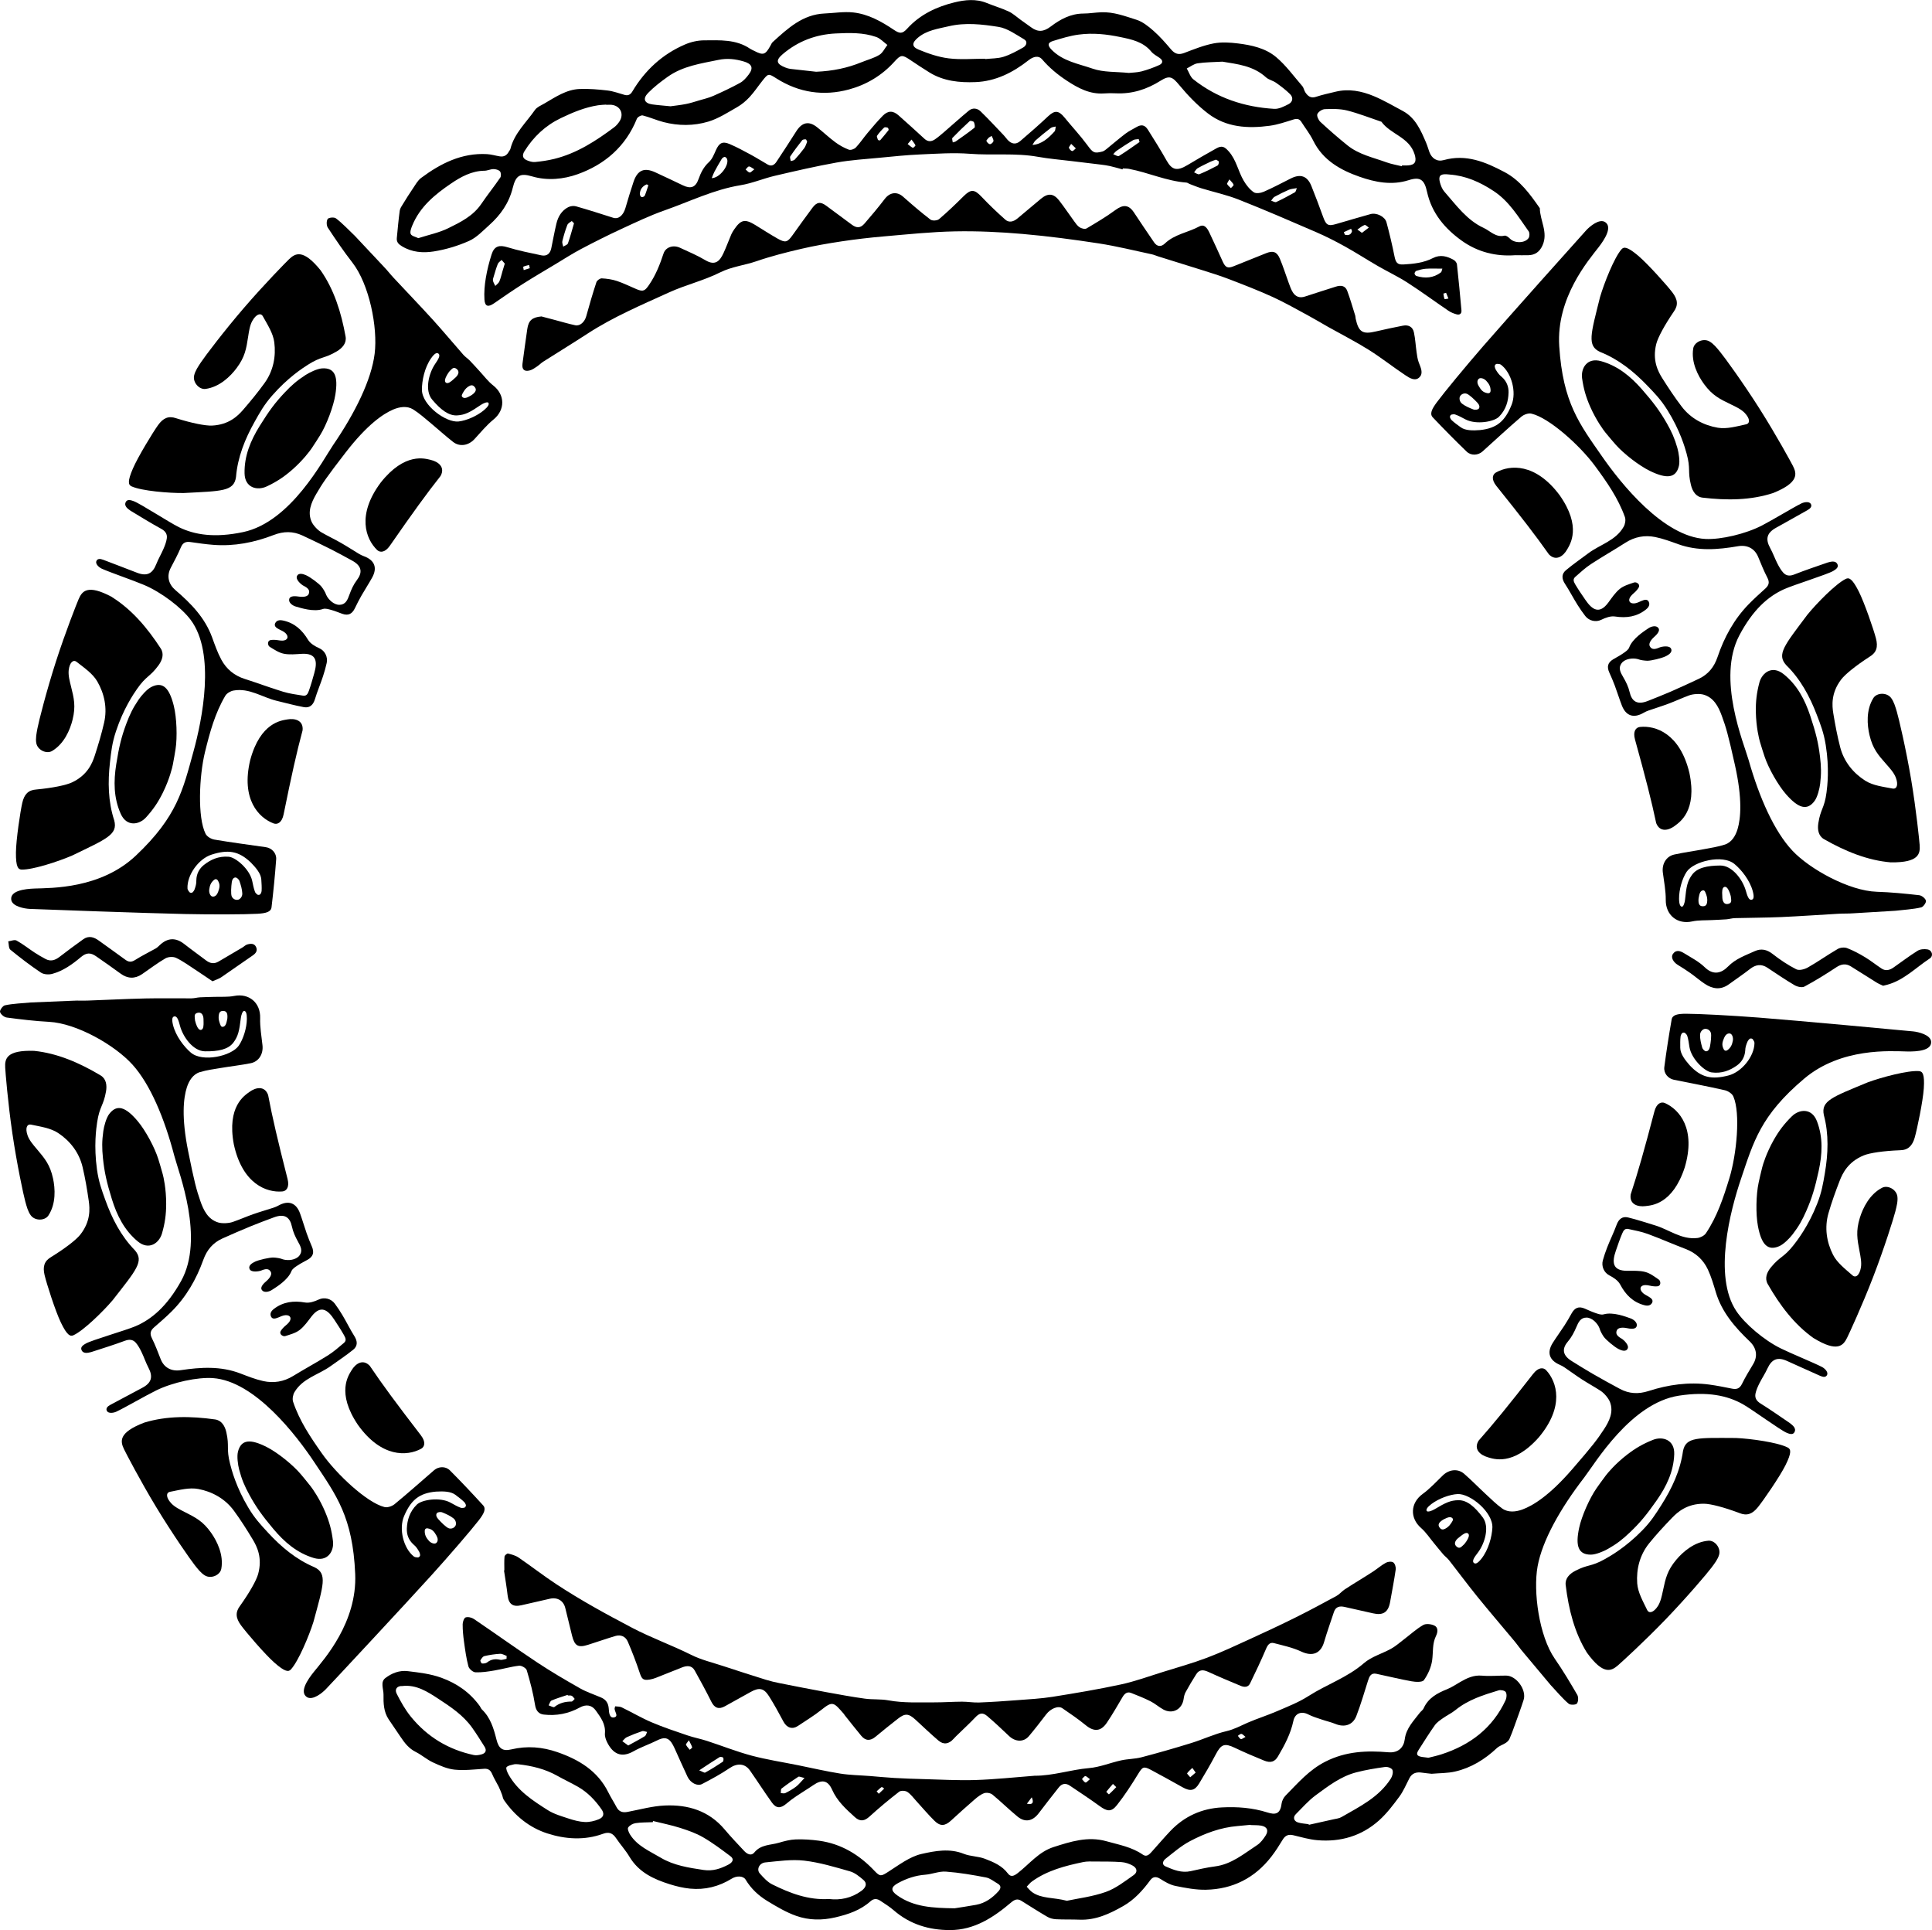 <?xml version="1.0" encoding="UTF-8"?><svg id="Calque_2" xmlns="http://www.w3.org/2000/svg" viewBox="0 0 991.6 990.44"><g id="Calque_5"><path d="M777.83,130.95c-9.99,.78-19.43-1.62-27.48-7.36-8.63-6.15-15.52-14.12-17.93-25.17-1.35-6.21-3.47-7.87-9.41-5.97-8.75,2.8-17.32,1.02-25.22-1.75-9.6-3.36-18.78-8.37-23.78-18.53-1.66-3.39-4.05-6.4-6.08-9.6-1.02-1.62-2.25-1.81-4.05-1.25-4.02,1.25-8.07,2.66-12.21,3.22-11.17,1.51-22.25,.89-31.61-6.26-5.45-4.16-10.35-9.26-14.76-14.58-3.55-4.28-4.98-5.21-9.7-2.24-7.05,4.44-14.61,6.84-22.97,6.42-1.97-.1-3.96-.08-5.92,.06-7.3,.51-13.23-2.64-19.17-6.54-4.78-3.14-9.01-6.66-12.72-11-1.67-1.95-4.29-1.56-6.95,.54-8.03,6.33-16.95,10.78-27.17,11.19-8.16,.33-16.36-.45-23.66-4.95-3.34-2.06-6.62-4.24-9.89-6.43-4.17-2.8-4.82-2.73-8.2,1.01-6.38,7.06-14.4,11.77-23.28,14.16-12.97,3.49-25.59,1.68-37.18-5.68-4.11-2.61-4.16-2.6-7.14,1.14-2.23,2.8-4.22,5.83-6.64,8.44-1.86,2.01-4.06,3.84-6.41,5.18-4.78,2.73-9.55,5.84-14.73,7.4-7.5,2.26-15.38,2.24-23.06,.24-3.59-.94-7.02-2.49-10.61-3.4-.86-.21-2.68,.82-3.03,1.7-5.76,14.36-16.63,23.54-30.37,28.45-7.19,2.57-15.46,3.46-23.39,1.13-6.2-1.83-8.35-.58-9.95,5.91-1.91,7.75-6.25,13.9-12.03,19.06-3.29,2.94-6.5,6.41-10.38,8.14-5.75,2.56-11.98,4.43-18.19,5.41-5.45,.86-11.16,.45-16.27-2.67-1.72-1.05-2.83-2.13-2.63-4.2,.45-4.69,.87-9.39,1.5-14.05,.16-1.21,1-2.36,1.67-3.45,1.61-2.63,3.24-5.25,4.98-7.79,1.34-1.96,2.54-4.25,4.36-5.6,10.03-7.46,20.86-12.9,33.75-12.19,2.23,.12,4.42,.81,6.65,1.16,2.11,.33,3.62-.59,4.61-2.49,.23-.44,.65-.82,.76-1.28,2.02-8.12,8.13-13.58,12.63-20.07,1.04-1.49,3.11-2.29,4.78-3.27,5.73-3.33,11.34-7.22,18.18-7.48,4.77-.18,9.59,.23,14.35,.79,2.96,.35,5.84,1.46,8.74,2.26,1.79,.49,2.98-.17,3.93-1.77,6.51-10.94,15.46-19.16,27.05-24.13,3.02-1.3,6.48-2.09,9.75-2.11,8.1-.04,16.4-.62,23.67,4.33,.65,.44,1.41,.73,2.11,1.09,4.64,2.4,5.7,2.04,8.34-2.76,.33-.61,.61-1.31,1.1-1.76,7.74-7.04,15.42-14.21,26.66-14.68,4.91-.21,9.88-1.06,14.71-.53,7.66,.84,14.4,4.59,20.76,8.87,3.04,2.04,4.37,2.22,6.9-.56,6.63-7.3,15.16-11.26,24.3-13.49,5.29-1.29,11.04-1.94,16.53,.32,3.73,1.53,7.63,2.66,11.27,4.35,2.18,1.01,4.03,2.77,6.02,4.2,1.86,1.33,3.72,2.65,5.56,3.98,3.48,2.52,6.38,2.29,10.04-.48,4.83-3.65,10.15-6.6,16.74-6.63,2.97-.01,6.02-.54,9.11-.66,6.44-.25,12.21,1.99,18.04,3.82,3.23,1.01,6.21,3.4,8.83,5.71,3.26,2.87,6.16,6.19,8.98,9.52,1.94,2.29,3.84,2.94,6.72,1.85,4.95-1.88,9.95-3.91,15.11-4.91,4.05-.78,8.42-.5,12.56,.01,6.98,.86,14.1,2.42,19.55,7,5.06,4.25,9.06,9.82,13.44,14.89,.75,.86,.91,2.23,1.56,3.21,1.29,1.93,2.8,3.18,5.45,2.3,3.26-1.08,6.65-1.79,9.99-2.61,6.81-1.67,13.4-.38,19.65,2.22,5.14,2.14,10.01,5.01,14.94,7.65,6.47,3.48,9.21,9.87,11.93,16.23,.66,1.55,1.12,3.2,1.69,4.79,1.21,3.34,3.98,5.14,7.35,4.19,11.46-3.22,21.35,.91,31.23,6.14,8.07,4.27,13.08,11.35,18.12,18.54,.07,6.4,4.41,12.43,1.36,19.13-1.51,3.33-3.85,4.93-7.33,5-2.17,.04-4.34,0-6.51,0Zm-198.44-93.53c1.86-.21,4.27-.2,6.53-.79,3.09-.82,6.14-1.93,9.07-3.25,1.81-.82,2.14-2.29,.21-3.65-1.46-1.03-3.17-1.86-4.27-3.2-4.18-5.11-10.14-6.32-15.95-7.52-6.99-1.45-13.95-2.23-21.3-1.26-4.66,.61-8.91,1.97-13.25,3.29-2.85,.87-2.78,2.35-.7,4.48,5.82,5.96,13.84,7.19,21.05,9.71,5.62,1.96,12.05,1.52,18.61,2.2Zm-268.26,16.36v-.1c-1.38,.11-2.77,.13-4.13,.34-6.78,1.05-13.05,3.66-19.2,6.62-7.85,3.78-13.98,9.52-18.62,16.97-1.29,2.07-.98,3.69,1.2,4.62,1.31,.56,2.85,1.04,4.23,.91,3.32-.32,6.65-.8,9.88-1.6,11.52-2.84,21.32-9.18,30.72-16.21,1.09-.81,2.04-1.93,2.78-3.09,2.37-3.76,.45-7.84-3.92-8.43-.97-.13-1.97-.02-2.95-.02Zm33,.76c2.16-.31,5.08-.6,7.96-1.17,2.3-.45,4.54-1.19,6.79-1.86,2.44-.72,4.95-1.29,7.26-2.32,4.66-2.07,9.29-4.24,13.75-6.7,1.72-.95,3.17-2.63,4.39-4.26,2.59-3.44,1.62-5.48-2.57-6.7-4.3-1.25-8.38-1.75-12.97-.8-9.07,1.87-18.26,3.14-26.07,8.69-3.52,2.5-7,5.17-10.02,8.26-2.91,2.98-1.92,5.32,2.11,5.89,2.83,.4,5.68,.59,9.34,.96Zm161.56-24.41l.02,.18c3.13-.35,6.4-.24,9.36-1.17,3.52-1.1,6.84-2.95,10.09-4.78,1.63-.92,2.45-3.02,.5-4.16-4.24-2.48-8.58-5.68-13.21-6.41-8.38-1.32-16.96-2.34-25.54-.31-5.56,1.31-11.27,2.03-15.86,5.92-3.03,2.57-3.16,4.57,.4,6.04,4.96,2.05,10.2,3.86,15.48,4.51,6.17,.76,12.5,.18,18.77,.18Zm121.79,1.51c-4.76,.27-8.82,.25-12.8,.85-1.94,.29-3.72,1.73-5.57,2.65,1.11,1.89,1.81,4.33,3.4,5.59,12.17,9.64,26.25,14.22,41.48,15.13,2.43,.14,5.11-1.25,7.42-2.45,2.1-1.09,2.47-3.36,.76-5.06-2.19-2.19-4.7-4.08-7.23-5.87-1.59-1.13-3.75-1.51-5.16-2.79-6.6-6.03-14.89-6.78-22.31-8.04Zm-208.59,5.18c8.6-.36,16.06-1.94,23.24-4.87,3.08-1.26,6.38-2.09,9.19-3.79,1.75-1.06,2.78-3.36,4.13-5.1-1.9-1.4-3.62-3.35-5.74-4.09-6.72-2.36-13.77-2.13-20.76-1.8-10.19,.5-19.36,3.93-27.22,10.62-3.74,3.18-3.31,5.02,1.36,6.86,.82,.32,1.69,.6,2.56,.7,4.69,.56,9.39,1.05,13.24,1.47Zm300.61,48.5l.11-.43c.99,0,1.98,.05,2.96,0,3.85-.23,4.61-2.1,3.45-5.78-2.75-8.79-12.29-10.13-17.02-16.65-.05-.06-.19-.05-.28-.08-5.76-1.93-11.45-4.21-17.32-5.68-3.65-.91-7.61-.83-11.42-.69-1.37,.05-3.31,1.3-3.84,2.52-.42,.95,.57,3.12,1.57,4.04,4.51,4.17,9.15,8.22,13.93,12.06,5.84,4.69,13.12,6.18,19.93,8.66,2.55,.93,5.28,1.37,7.93,2.03ZM214.71,122.21c5.34-1.72,10.63-2.78,15.34-5.09,6.32-3.1,12.78-6.27,17.02-12.54,3.11-4.59,6.6-8.91,9.72-13.49,.49-.72,.38-2.55-.19-3.16-.73-.78-2.2-1.16-3.35-1.15-1.54,.01-3.08,.83-4.62,.84-6.53,.05-12.15,3.18-17.15,6.58-8.14,5.52-15.93,11.85-19.89,21.55-.56,1.38-1.29,3.28-.77,4.36,.52,1.07,2.5,1.42,3.88,2.1Zm529.2-32.66c-.49-.04-.98-.09-1.47-.12-3.22-.18-4.25,.91-3.42,4.08,.45,1.7,1.16,3.54,2.29,4.82,6.08,6.92,11.56,14.66,20.17,18.62,3.41,1.57,6.23,5.06,10.73,3.98,.8-.19,2.1,.84,2.87,1.62,2.33,2.35,7.63,2.32,9.48-.41,.54-.81,.58-2.66,.03-3.43-5.34-7.48-9.99-15.44-18.03-20.71-7.05-4.63-14.29-7.84-22.63-8.44Z"/><path d="M734.66,910.23c-1.3-.15-3.05-.3-4.79-.56-2.77-.42-5.07,.11-6.5,2.86-1.66,3.18-3.04,6.58-5.14,9.43-3.17,4.29-6.46,8.64-10.39,12.17-9.01,8.08-19.86,11.22-31.75,10.19-4.12-.36-8.19-1.56-12.25-2.53-2.44-.59-4.13,0-5.48,2.24-1.79,2.97-3.67,5.92-5.78,8.66-8.54,11.08-19.9,16.77-33.61,17.06-5.23,.11-10.54-.92-15.71-1.97-2.7-.55-5.31-2.05-7.69-3.58-2.11-1.36-3.81-1.23-5.17,.61-3.86,5.25-8.14,10.01-13.82,13.26-6.98,3.99-14.15,7.36-22.46,7.04-4.02-.16-8.06-.01-12.08-.22-1.51-.08-3.15-.47-4.45-1.23-4.52-2.62-8.92-5.46-13.36-8.22-1.98-1.23-3.45-.7-5.25,.82-9.12,7.74-18.95,14.19-31.4,14.19-10.72,0-20.56-2.92-28.91-10.19-2.09-1.82-4.48-3.27-6.78-4.82-1.72-1.16-3.39-1.31-5.11,.23-5.18,4.63-11.38,6.69-18.04,8.26-6.88,1.61-13.58,1.5-20.01-.75-5.22-1.83-10.14-4.76-14.91-7.66-4.48-2.73-8.34-6.29-11.14-10.97-1.16-1.93-4.51-2.1-7.05-.53-6.62,4.1-13.79,5.91-21.46,5.16-3.49-.34-6.99-1.18-10.35-2.23-8.28-2.59-15.97-6.1-20.77-14.16-1.98-3.32-4.64-6.22-6.8-9.44-1.74-2.59-3.61-3.46-6.73-2.32-9.52,3.48-19.33,2.81-28.63-.19-9.16-2.96-16.67-9.01-22.27-17.18-.54-.78-.63-1.86-.99-2.78-.53-1.37-1.05-2.75-1.7-4.07-1.05-2.11-2.35-4.1-3.25-6.27-.84-2.01-1.9-3.01-4.2-2.86-5.06,.33-10.18,.95-15.17,.44-3.78-.39-7.54-2.07-11.07-3.7-3.11-1.43-5.78-3.85-8.85-5.38-3.47-1.73-5.68-4.55-7.74-7.64-2.04-3.05-4.15-6.05-6.18-9.11-2.55-3.84-2.7-8.21-2.63-12.64,.04-2.91-1.75-6.47,.93-8.52,3.26-2.48,7.17-4.1,11.58-3.55,5.83,.72,11.56,1.34,17.23,3.4,8.07,2.94,14.6,7.55,19.65,14.49,.41,.56,.63,1.3,1.11,1.76,4.38,4.19,6.04,9.71,7.46,15.39,1.16,4.67,3.1,6.19,7.69,5.1,8.05-1.92,15.95-1.24,23.57,1.41,10.94,3.79,20.64,9.51,26.15,20.62,1.28,2.59,2.87,5.02,4.21,7.58,1.28,2.45,3.19,2.95,5.71,2.47,6.37-1.21,12.74-3.01,19.16-3.28,11.81-.51,22.54,2.66,30.65,12.31,3.2,3.81,6.64,7.41,10.04,11.05,1.48,1.58,3.62,2.67,5.16,.77,3.37-4.17,8.28-3.74,12.6-5.01,2.83-.83,5.76-1.62,8.68-1.72,3.97-.14,8,.13,11.94,.67,11.39,1.55,20.7,7.19,28.56,15.56,2.83,3.02,3.46,2.62,6.93,.42,5.49-3.48,11.03-7.8,17.11-9.18,6.91-1.57,14.4-3.01,21.73-.07,3.4,1.36,7.38,1.22,10.81,2.54,4.35,1.68,8.77,3.48,11.81,7.55,1.52,2.05,3.2,1.24,5.06-.21,5.96-4.65,10.83-10.94,18.34-13.34,8.83-2.82,17.62-5.67,27.12-3.01,6.45,1.81,13.06,2.95,18.76,6.91,2.06,1.43,3.49-.34,4.76-1.75,3.13-3.45,6.12-7.02,9.33-10.39,7.23-7.61,16.19-11.59,26.48-12.12,7.88-.41,15.72,.17,23.37,2.6,3.89,1.24,6.57,.99,7.23-4.44,.18-1.49,1.01-3.16,2.06-4.22,6.3-6.39,12.01-13.14,20.43-17.42,10.56-5.37,21.31-5.75,32.39-4.81,5.07,.43,7.84-2.53,8.35-6.65,.7-5.68,4.53-9.42,7.7-13.6,.6-.79,1.57-1.37,1.96-2.24,2.4-5.41,7.03-7.84,12.09-9.88,2.36-.95,4.52-2.42,6.75-3.71,3.45-2,6.88-3.62,11.13-3.24,4.11,.37,8.29-.06,12.43-.03,5.29,.04,10.59,7.4,8.94,12.51-1.44,4.48-3.09,8.9-4.68,13.34-.8,2.23-1.6,4.48-2.57,6.64-.36,.81-1.13,1.54-1.88,2.03-1.49,.98-3.34,1.51-4.61,2.7-6.19,5.81-13.21,10.12-21.41,12.01-3.78,.88-7.79,.78-12.17,1.16Zm-309.12,64.29c5.8,.67,11.47-.47,16.53-4.15,2.53-1.84,3.09-3.95,1.08-5.66-2.08-1.77-4.39-3.69-6.91-4.4-7.73-2.2-15.53-4.57-23.45-5.49-6.54-.76-13.32,.26-19.96,.9-3.15,.3-4.67,3.64-2.85,5.69,1.89,2.13,3.96,4.41,6.43,5.63,9.07,4.48,18.45,8.11,29.12,7.47Zm64.5,4.74c2.69-.43,6.85-1.02,10.98-1.78,4.64-.86,8.31-3.5,11.44-6.96,1.28-1.41,1.52-2.83-.4-3.92-1.97-1.12-3.86-2.75-5.97-3.15-6.82-1.3-13.69-2.49-20.6-3-3.48-.26-7.06,1.32-10.62,1.59-5.01,.38-9.58,1.92-13.96,4.3-3.73,2.02-3.86,3.85-.39,6.31,8.48,5.99,18.18,6.48,29.52,6.62Zm-154.85-44.8l-.16,.62c-2.95,.14-5.93,.06-8.84,.5-1.38,.21-3.03,1.11-3.78,2.24-.46,.69,.31,2.57,.98,3.62,3.74,5.93,10.1,8.5,15.69,11.85,6.68,3.99,14.34,5.16,22,6.31,4.8,.72,8.7-.65,12.66-2.68,2.53-1.3,3.05-2.96,1.21-4.34-4.57-3.43-9.16-6.89-14.08-9.74-3.64-2.11-7.73-3.54-11.76-4.82-4.56-1.45-9.27-2.38-13.92-3.54Zm212.36,40.96c5.73-1.23,13.12-2.1,19.98-4.53,5.15-1.82,9.76-5.44,14.34-8.66,2.1-1.48,1.79-3.56-.48-4.84-1.74-.98-3.83-1.68-5.81-1.82-4.49-.33-9-.27-13.51-.3-2.04-.01-4.14-.13-6.12,.28-9.24,1.93-18.38,4.27-26.26,9.93-1.03,.74-1.84,1.81-2.74,2.73,.94,.95,1.77,2.07,2.85,2.82,4.87,3.4,10.78,2.56,17.76,4.38Zm-281.62-70.06c-.69,0-1.42-.14-2.06,.03-1.37,.36-3.08,.54-3.89,1.48-.46,.53,.35,2.54,.97,3.66,4.68,8.45,12.48,13.47,20.22,18.38,3.2,2.03,7.03,3.1,10.67,4.31,2.7,.89,5.54,1.66,8.35,1.78,2.36,.1,4.89-.49,7.1-1.4,2.61-1.06,2.98-2.89,1.49-5.05-3.27-4.73-7.19-8.8-12.17-11.65-3.43-1.96-7.03-3.62-10.47-5.56-6.31-3.56-13.13-5.2-20.22-5.98Zm-59.45-40.14c-2.56-.16-4.09,1.55-2.89,3.91,2.09,4.13,4.4,8.27,7.3,11.83,8.44,10.38,19.33,16.91,32.3,19.67,1.27,.27,2.74,0,4.02-.36,2.03-.57,2.7-2,1.5-3.9-2.12-3.36-4.2-6.74-6.52-9.96-4.52-6.26-10.85-10.49-17.1-14.58-5.57-3.64-11.34-7.46-18.62-6.62Zm435.42,71.34l-.02-.13c-2.25,.21-4.5,.45-6.75,.64-8.67,.73-16.73,3.74-24.32,7.73-4.55,2.39-8.55,5.88-12.64,9.1-1.24,.97-2.09,2.94,.08,3.89,4.06,1.78,8.21,3.45,12.84,2.43,4.13-.91,8.26-1.9,12.45-2.43,8.54-1.07,14.89-6.52,21.72-10.98,1.75-1.14,3.15-3.05,4.32-4.86,1.69-2.63,.74-4.58-2.36-5.1-1.74-.29-3.54-.2-5.31-.28Zm29.73-.46l.15,.33c4.17-.93,8.34-1.84,12.5-2.79,1.43-.33,2.99-.46,4.22-1.17,9.38-5.41,19.29-10.18,25.41-19.86,.75-1.19,1.23-3.18,.76-4.34-.37-.91-2.49-1.71-3.69-1.54-5.03,.71-10.09,1.52-15,2.81-7.86,2.06-14.29,7.02-20.71,11.74-3.75,2.76-6.87,6.4-10.21,9.72-1.52,1.5-1.06,3.51,1.08,4.2,1.75,.56,3.66,.63,5.49,.91Zm61.49-34.07c1.77-.46,4.27-.98,6.69-1.76,14.67-4.74,26.23-13.37,32.96-27.84,.55-1.17,.67-3.12,.06-4.11-.49-.79-2.55-1.22-3.64-.89-7.79,2.37-15.59,4.76-22.13,10.08-1.98,1.61-4.35,2.71-6.44,4.19-1.5,1.06-3.14,2.14-4.18,3.61-2.92,4.11-5.58,8.42-8.31,12.67-1.42,2.21-.98,3.15,1.59,3.61,.87,.15,1.75,.23,3.4,.43Z"/><path d="M315.72,875.62c1.08,.16,2.35,.05,3.36,.53,5.16,2.5,10.12,5.44,15.38,7.68,6.01,2.56,12.24,4.62,18.42,6.73,3.23,1.1,6.61,1.72,9.85,2.77,7.66,2.49,15.19,5.5,22.95,7.58,7.88,2.1,15.98,3.33,23.98,4.95,7.22,1.46,14.4,3.14,21.66,4.29,4.99,.79,10.09,.84,15.14,1.24,4.2,.33,8.39,.76,12.59,1,4.91,.28,9.84,.46,14.76,.58,8.96,.23,17.94,.77,26.89,.48,10.01-.32,20-1.41,29.99-2.17,.1,0,.2-.03,.29-.03,9.49,.05,18.54-3.12,27.94-3.92,5.57-.48,10.98-2.75,16.51-3.97,3.44-.76,7.07-.7,10.47-1.59,8.55-2.24,17.06-4.68,25.51-7.3,6.1-1.89,11.97-4.69,18.15-6.12,3.93-.91,7.23-2.77,10.78-4.31,4.95-2.14,10.13-3.76,15.08-5.9,5.5-2.38,11.18-4.58,16.19-7.8,9.27-5.95,19.86-9.44,28.4-16.84,3.92-3.4,9.4-4.88,14.04-7.47,2.3-1.28,4.33-3.08,6.44-4.69,3.3-2.51,6.4-5.37,9.95-7.43,1.45-.84,4.13-.52,5.77,.28,2.09,1.02,1.72,3.49,.81,5.34-1.98,4.01-1.38,8.33-1.97,12.5-.5,3.56-2.15,7.22-4.22,10.15-.83,1.17-4.24,.98-6.34,.6-6.08-1.08-12.08-2.6-18.13-3.86-2.73-.57-3.55,1.4-4.23,3.54-1.94,6.06-3.68,12.2-5.98,18.12-1.82,4.7-6.1,5.99-10.75,4.08-2.26-.93-4.68-1.45-7-2.25-2.31-.79-4.7-1.48-6.86-2.6-3.54-1.85-6.87-.7-7.72,3.33-1.41,6.67-4.54,12.49-7.92,18.23-1.61,2.74-3.77,3.46-7.15,2.08-5.02-2.04-10.01-4.17-14.9-6.5-5.35-2.55-7.08-1.94-9.85,3.33-2.67,5.09-5.58,10.05-8.55,14.96-2.24,3.71-4.55,4.12-8.41,1.97-5.43-3.03-10.85-6.07-16.34-8.98-3.82-2.03-4.36-1.49-6.67,2.29-3.32,5.43-6.81,10.8-10.74,15.78-2.89,3.66-5.06,3.31-8.87,.53-5.01-3.64-10.19-7.04-15.33-10.5-2.15-1.45-4.11-1.1-5.72,.97-3.41,4.37-6.88,8.69-10.2,13.13-3.09,4.12-6.98,4.99-10.92,1.77-4.41-3.6-8.46-7.65-12.86-11.26-1-.82-2.99-1.17-4.2-.76-1.8,.61-3.45,1.94-4.94,3.22-4.13,3.56-8.17,7.22-12.19,10.9-2.97,2.72-5.41,3.02-8.31,.2-3.34-3.25-6.33-6.87-9.49-10.31-1.48-1.61-2.8-3.48-4.57-4.64-1.04-.68-3.29-.8-4.2-.1-5.22,4.05-10.32,8.29-15.21,12.74-2.54,2.31-4.81,2.76-7.51,.31-4.55-4.13-9.08-8.19-11.71-14.12-2.16-4.86-5.27-5.31-9.59-2.34-2.89,1.99-5.92,3.77-8.82,5.74-1.79,1.21-3.52,2.52-5.18,3.92-2.81,2.36-5.1,2.36-7.24-.63-3.88-5.41-7.48-11.04-11.3-16.5-2.62-3.74-6.61-3.84-10.34-1.31-4.54,3.08-9.39,5.71-14.25,8.24-2.45,1.28-5.99-.61-7.46-3.72-2.29-4.83-4.43-9.73-6.64-14.6-2.18-4.81-4.15-6.47-8.85-4.12-4.04,2.02-8.37,3.46-12.3,5.68-6.31,3.55-10.53,1.19-13.46-4.62-.7-1.39-1.28-3.11-1.15-4.62,.41-4.78-2.16-8.17-4.64-11.66-2.12-2.98-5.07-3.35-8.26-1.6-5.75,3.16-12.01,4.38-18.49,3.62-2.58-.3-4-1.92-4.49-5.03-.94-5.99-2.51-11.9-4.24-17.71-.34-1.13-2.67-2.47-3.93-2.33-4.23,.48-8.37,1.71-12.58,2.43-3.25,.55-6.57,1.09-9.83,.95-1.29-.05-3.26-1.75-3.61-3.06-1.1-4.12-1.67-8.4-2.26-12.65-.41-2.96-.7-5.97-.68-8.95,0-1.24,.72-3.26,1.54-3.51,1.23-.39,3.1,.05,4.25,.83,10.87,7.37,21.55,15.04,32.49,22.3,7.12,4.72,14.52,9.05,21.95,13.26,3.41,1.93,7.2,3.16,10.81,4.71,2.51,1.08,3.73,2.88,3.94,5.77,.13,1.79,.27,4.96,2.73,4.44,2.55-.54,.17-2.98,.27-4.57,.01-.18,.08-.36,.28-1.14Zm6.73,20.1c2.96-1.63,5.79-3.1,8.51-4.77,.6-.37,.79-1.43,1.17-2.17-.86-.15-1.83-.63-2.57-.39-2.67,.88-5.3,1.91-7.87,3.08-.88,.4-1.52,1.36-2.27,2.06,.86,.62,1.72,1.25,3.03,2.2Zm90.47,16.68c-1.7-.36-2.71-.92-3.18-.62-2.95,1.88-5.83,3.9-8.6,6.04-.46,.35-.29,1.54-.41,2.33,.79,.02,1.71,.31,2.34,0,1.92-.96,3.82-2.02,5.53-3.32,1.36-1.03,2.42-2.45,4.32-4.43Zm-121.44-42.34l-.16-.31c-2.76,.94-5.58,1.76-8.25,2.9-.71,.3-1,1.62-1.49,2.48,1.01,.31,2.49,1.22,2.96,.84,2.64-2.11,5.56-2.79,8.8-2.79,.54,0,1.08-.88,1.62-1.36-.49-.54-.89-1.26-1.5-1.58-.54-.29-1.31-.14-1.98-.18Zm-31.49-18.83l.04-1.47c-1.11-.39-2.24-1.15-3.33-1.09-2.71,.16-5.43,.56-8.08,1.18-.82,.19-1.57,1.3-2.05,2.17-.17,.31,.49,1.59,.83,1.62,.88,.07,2-.05,2.65-.57,2.04-1.63,4.16-1.87,6.63-1.33,1.02,.23,2.2-.31,3.31-.5Zm98.88,57.25c1.56,.6,2.61,1.4,3.09,1.13,3.07-1.69,6.06-3.56,8.98-5.52,.4-.27,.52-1.53,.26-2.06-.19-.37-1.46-.59-1.91-.31-3.24,1.98-6.39,4.12-10.41,6.75Zm214.06,8.61c-.88-.84-1.29-1.24-1.71-1.64-1.16,1.33-2.34,2.65-3.42,4.04-.04,.05,1.31,1.36,1.36,1.32,1.22-1.09,2.35-2.28,3.77-3.72Zm40.75-7.45c-.79-1.12-1.25-1.76-1.71-2.41-.93,.9-1.97,1.72-2.68,2.77-.14,.21,1.04,1.32,1.6,2.02,.85-.72,1.69-1.45,2.78-2.39Zm-260.11-16.6c-.81,1.21-1.63,1.98-1.49,2.29,.45,.96,1.26,1.74,1.93,2.59,.44-.43,1.32-.97,1.24-1.25-.28-1.03-.88-1.98-1.69-3.63Zm205.83,19.97c-1.11-.78-1.78-1.61-2.37-1.56-.61,.05-1.14,.98-1.71,1.52,.6,.62,1.12,1.56,1.83,1.76,.44,.12,1.19-.86,2.25-1.72Zm-32.35,12.59c3.25,.69,3.56-.79,2.5-3.29-.83,1.1-1.67,2.19-2.5,3.29Zm112.21-34.29c-1.05-.8-1.59-1.53-2.15-1.55-.58-.02-1.19,.64-1.78,1,.5,.59,.92,1.45,1.55,1.68,.45,.16,1.2-.53,2.39-1.13Zm-189.33,27.95c.37,.41,.74,.82,1.11,1.23,.93-.89,1.86-1.77,2.79-2.66-.46-.28-1.14-.91-1.33-.78-.93,.62-1.72,1.45-2.56,2.2Z"/><path d="M576.14,86.92c-2.16-.58-4.31-1.21-6.49-1.71-1.49-.34-3.02-.54-4.54-.73-5.15-.64-10.31-1.23-15.47-1.86-5.66-.69-11.35-1.15-16.96-2.16-11.57-2.07-23.27-.64-34.9-1.54-8.49-.66-17.1-.03-25.64,.34-6.86,.3-13.7,1.02-20.54,1.68-7.42,.72-14.91,1.16-22.23,2.47-10.62,1.9-21.15,4.34-31.67,6.8-5.92,1.39-11.63,3.86-17.59,4.83-13.74,2.24-26.16,8.41-39.1,12.95-7.59,2.67-14.91,6.19-22.24,9.58-6.95,3.22-13.81,6.66-20.58,10.24-4.43,2.34-8.65,5.07-12.95,7.66-5.66,3.4-11.36,6.73-16.93,10.27-5,3.17-9.87,6.55-14.75,9.92-3.02,2.09-4.69,1.65-4.92-1.98-.23-3.64,.1-7.39,.7-11,.68-4.12,1.72-8.2,2.99-12.18,1.37-4.27,3.96-4.9,8.09-3.63,5.7,1.75,11.58,2.92,17.42,4.16,2.77,.59,4.53-.81,5.11-3.65,.87-4.2,1.63-8.43,2.62-12.6,.86-3.61,2.69-6.72,6.05-8.45,1.13-.58,2.76-.81,3.96-.47,6.42,1.83,12.8,3.86,19.16,5.9,2.66,.85,5.13-1.13,6.28-5.05,1.32-4.49,2.65-8.99,4.15-13.42,2.02-6,5.48-7.47,11.15-4.86,4.74,2.19,9.46,4.42,14.17,6.68,4.08,1.96,6.52,1.06,8.03-3.18,1.18-3.33,2.67-6.31,5.38-8.78,1.66-1.51,2.59-3.96,3.56-6.12,1.65-3.66,3.35-4.68,7.04-3.1,3.71,1.58,7.27,3.52,10.83,5.44,2.95,1.59,5.78,3.41,8.69,5.06,1.96,1.12,3.43,.23,4.53-1.45,3.38-5.14,6.78-10.26,10.05-15.47,2.97-4.75,6.46-5.61,10.73-2.25,3.18,2.5,6.12,5.32,9.37,7.72,2.12,1.57,4.5,2.89,6.94,3.82,.97,.37,2.82-.27,3.61-1.1,2.18-2.29,3.94-4.98,5.98-7.41,2.56-3.04,5.11-6.1,7.89-8.92,2.67-2.71,5.29-2.65,8.08-.15,4.44,3.97,8.9,7.92,13.26,11.98,1.79,1.67,3.59,1.53,5.37,.34,1.72-1.16,3.29-2.55,4.87-3.9,4.2-3.61,8.3-7.35,12.57-10.87,1.91-1.57,4.3-1.28,5.98,.34,4.12,3.99,8.02,8.22,11.99,12.38,.69,.72,1.24,1.57,1.92,2.29,2.09,2.22,4.24,2.53,6.51,.59,4.82-4.12,9.61-8.29,14.23-12.65,3.41-3.21,5.43-3.14,8.49,.62,3.82,4.7,7.99,9.12,11.58,13.99,2.94,3.98,3.48,4.59,7.86,3.43,.71-.19,1.37-.7,1.97-1.18,3.28-2.65,6.46-5.41,9.81-7.96,1.72-1.31,3.71-2.25,5.59-3.35,2.59-1.52,4.35-1.25,5.99,1.34,3.29,5.2,6.55,10.43,9.57,15.79,2.76,4.9,5.36,5.54,10.68,2.34,4.89-2.94,9.83-5.79,14.81-8.57,2.89-1.61,4.2-.93,6.36,1.47,3.93,4.37,4.85,10.22,7.7,15.07,1.33,2.27,3.09,4.52,5.2,5.96,1.17,.8,3.64,.38,5.19-.3,4.7-2.05,9.23-4.49,13.82-6.79,4.97-2.49,8.47-1.29,10.55,3.87,2.12,5.27,4.12,10.59,6.05,15.93,1.52,4.2,2.56,4.79,6.73,3.56,5.84-1.73,11.7-3.4,17.56-5.07,2.99-.85,7.37,1.19,8.19,4.18,1.56,5.77,2.94,11.61,4.12,17.48,.64,3.16,1.43,4.37,4.58,4.19,5.2-.3,10.4-.84,15.15-3.28,3.79-1.94,7.28-.96,10.66,.94,.76,.43,1.58,1.45,1.67,2.29,.86,7.85,1.6,15.71,2.31,23.57,.16,1.73-.92,2.49-2.42,2.09-1.49-.4-3.01-1.01-4.28-1.87-7.03-4.77-13.87-9.82-21-14.41-4.88-3.15-10.17-5.63-15.21-8.54-5.66-3.27-11.16-6.84-16.87-10.01-4.83-2.68-9.77-5.19-14.82-7.38-13.17-5.7-26.34-11.4-39.68-16.67-6.2-2.45-12.78-3.86-19.17-5.81-2.06-.63-4.06-1.46-6.08-2.23-.55-.21-1.06-.67-1.61-.71-10.18-.75-19.53-5.14-29.44-7.03-1.06-.2-2.16-.16-3.24-.23l-.11,.48Zm-87.13-13.84c.91-.28,1.23-.3,1.46-.46,3.24-2.31,6.54-4.55,9.64-7.04,.44-.35,.15-2.06-.26-2.9-.22-.46-1.79-.84-2.13-.54-3.06,2.78-6.02,5.68-8.9,8.66-.32,.33,.1,1.41,.19,2.29Zm251.29,64.78c-3.23,0-5.88-.13-8.52,.05-1.63,.11-3.26,.6-4.84,1.08-.42,.13-.91,.88-.92,1.35,0,.44,.52,1.15,.94,1.28,4.45,1.37,8.72,1.08,12.58-1.82,.41-.31,.46-1.13,.75-1.94Zm-155.42-64.98l-.44-1.49c-.96,.16-2.07,.05-2.86,.52-2.86,1.7-5.64,3.56-8.4,5.42-.7,.47-1.23,1.2-1.83,1.81,1,.34,2.36,1.28,2.95,.91,3.63-2.23,7.08-4.75,10.59-7.18Zm-170.6-.11c-.26-.5-.45-1.24-.68-1.25-.62-.04-1.53,.02-1.86,.42-2.14,2.7-4.21,5.46-6.13,8.32-.34,.51,.15,1.59,.25,2.4,.69-.23,1.59-.27,2.02-.74,1.73-1.88,3.38-3.85,4.91-5.91,.68-.92,.99-2.13,1.48-3.24Zm209.84,9.16c-1.04,.38-1.89,.62-2.68,.99-2.27,1.09-4.57,2.16-6.76,3.42-.76,.44-1.21,1.4-1.81,2.13,.92,.34,2.04,1.2,2.71,.93,3.17-1.29,6.25-2.82,9.28-4.43,.48-.25,.79-1.34,.72-1.98-.05-.4-.96-.71-1.47-1.06Zm-329.51,32.66c-.39-.38-1.09-1.21-1.2-1.13-.84,.57-1.92,1.17-2.25,2.04-1.03,2.69-1.85,5.47-2.54,8.27-.21,.84,.29,1.86,.46,2.8,.83-.55,2.14-.92,2.41-1.67,1.17-3.26,2.04-6.64,3.12-10.31Zm-35.51,20.71c-.49-.57-1.06-1.24-1.64-1.91-.67,.67-1.62,1.22-1.95,2.03-.86,2.15-1.48,4.4-2.15,6.62-.2,.66-.48,1.41-.34,2.02,.22,.94,.78,1.79,1.19,2.68,.71-.76,1.69-1.39,2.08-2.3,.73-1.69,1.1-3.54,1.63-5.32,.34-1.14,.69-2.27,1.16-3.82Zm406.5-38.76c-1.69,.33-2.95,.35-4.04,.82-2.52,1.08-4.99,2.31-7.4,3.63-.72,.4-1.17,1.31-1.75,1.99,.89,.26,1.99,.98,2.63,.69,3.28-1.52,6.46-3.26,9.62-5.02,.38-.21,.46-.98,.94-2.1Zm-135.69-22.16c4.66-.3,8.19-3.46,11.33-6.93,.5-.56,.42-1.67,.61-2.52-.86,.23-1.88,.24-2.54,.74-2.66,2.02-5.24,4.15-7.77,6.35-.7,.61-1.1,1.57-1.63,2.36Zm-164.61,17.03c4.16-.04,9.1-6.74,7.85-9.86-.19-.46-.85-1.07-1.22-1.03-.55,.07-1.22,.56-1.53,1.07-1.31,2.15-2.54,4.35-3.74,6.57-.49,.91-.81,1.92-1.36,3.25Zm85.33-19.55l1.03,.23c1.48-1.75,2.98-3.49,4.39-5.3,.16-.2-.16-1.15-.43-1.25-.57-.21-1.52-.37-1.85-.06-1.33,1.28-2.59,2.67-3.62,4.19-.28,.41,.29,1.44,.48,2.18Zm-117.86,23.18l-.84-.44c-2.07,.87-3.41,2.43-3.54,4.91-.03,.56,.42,1.48,.86,1.64,.43,.16,1.47-.29,1.66-.73,.75-1.74,1.26-3.58,1.87-5.38Zm366.26,24.44c1.26-.95,2.4-1.82,3.53-2.68-.74-.48-1.68-1.53-2.18-1.34-1.33,.5-2.48,1.52-3.7,2.34,.62,.45,1.24,.9,2.34,1.69Zm-231.19-47.86c-.99,1.15-1.49,1.72-1.99,2.3,.87,.67,1.68,1.46,2.64,1.94,.23,.11,1.45-1.06,1.37-1.26-.4-.91-1.09-1.69-2.02-2.98Zm41.11-1.87l-1.38,.81c-.46,.61-1.43,1.42-1.28,1.77,.28,.72,1.16,1.63,1.81,1.65,.62,.02,1.71-.95,1.79-1.59,.1-.83-.58-1.76-.93-2.65Zm122.04,22.29c-.63,1.25-1.33,2.07-1.16,2.41,.43,.82,1.26,1.41,1.93,2.1,.49-.59,1.5-1.34,1.38-1.72-.27-.85-1.11-1.51-2.16-2.78Zm-243.81-5.15c-1.31-.73-2.06-1.49-2.78-1.45-.59,.03-1.14,.99-1.71,1.53,.68,.56,1.31,1.42,2.07,1.57,.52,.1,1.22-.79,2.42-1.65Zm306.75,31.71c-.16-.39-.32-.79-.48-1.18-1.24,.57-2.49,1.14-3.73,1.72,.24,.48,.41,1.31,.73,1.38,1.67,.36,3.02-.08,3.48-1.91Zm-144.15-44.76c-.57,.94-1.3,1.68-1.15,2.03,.3,.7,1.05,1.58,1.67,1.64,.58,.05,1.25-.88,1.87-1.38-.66-.63-1.33-1.27-2.39-2.29Zm-277.87,63.79l-.36-1.65c-.99,.27-2.02,.45-2.95,.88-.16,.07,.12,1.14,.2,1.75l3.11-.98Zm470.29,12.62l-1.38,.42c.18,.94,.24,1.93,.62,2.78,.08,.19,1.29-.14,1.97-.24-.4-.99-.81-1.98-1.21-2.97Z"/><path d="M277.88,162.38c2.26,.6,4.52,1.19,6.79,1.79,3.52,.93,7.01,1.98,10.57,2.74,2.52,.53,4.86-1.75,5.65-4.64,1.61-5.86,3.32-11.7,5.22-17.47,.3-.9,1.84-2,2.76-1.95,2.62,.14,5.32,.52,7.8,1.35,3.45,1.15,6.72,2.81,10.09,4.22,3.42,1.43,4.32,.79,6.44-2.33,3.36-4.94,5.51-10.36,7.36-15.99,1.07-3.28,4.95-4.58,8.44-2.96,4.39,2.03,8.89,3.92,13.04,6.39,5.01,2.99,7.38,.49,9.27-3.58,1.47-3.15,2.65-6.44,4.02-9.64,.39-.91,.94-1.77,1.5-2.59,3.43-5.03,5.53-5.47,10.77-2.28,3.81,2.32,7.54,4.77,11.42,6.96,4.14,2.33,5.11,1.99,7.8-1.77,3.36-4.7,6.73-9.4,10.18-14.02,2.23-2.98,4.12-3.2,7.06-1.04,4.39,3.23,8.77,6.48,13.14,9.73,2.48,1.84,4.46,1.8,6.51-.57,3.57-4.12,7.08-8.31,10.4-12.65,2.6-3.41,6.25-3.91,9.37-1.16,4.59,4.05,9.22,8.06,14.08,11.77,.94,.72,3.48,.56,4.42-.24,4.36-3.7,8.49-7.68,12.55-11.72,3.76-3.75,5.58-3.64,9.2,.19,3.9,4.12,8.01,8.05,12.25,11.8,1.95,1.73,4.28,1,6.2-.59,4.05-3.36,8.05-6.78,12.1-10.14,3.62-3,6.45-2.8,9.36,.94,2.69,3.46,5.11,7.13,7.71,10.67,.82,1.12,1.67,2.38,2.8,3.07,.96,.59,2.68,1.05,3.5,.57,5.09-3,10.18-6.04,14.94-9.53,3.87-2.83,6.73-2.7,9.37,1.27,3.41,5.14,6.86,10.27,10.35,15.36,1.55,2.27,3.59,2.5,5.54,.63,5.01-4.8,11.89-5.64,17.7-8.77,2.65-1.43,4.14,1.04,5.15,3.14,2.37,4.94,4.6,9.95,6.88,14.94,1.4,3.05,2.58,3.55,5.57,2.35,5.57-2.24,11.14-4.48,16.72-6.71,3.46-1.38,5.47-.77,6.96,2.7,1.72,4.01,3,8.22,4.52,12.32,.66,1.76,1.24,3.61,2.25,5.16,1.44,2.22,3.55,2.96,6.2,2.07,5.22-1.75,10.49-3.34,15.72-5.05,2.56-.84,4.9-.66,5.95,2.14,1.56,4.18,2.78,8.49,4.12,12.76,.15,.47,.1,1,.2,1.49,1.53,6.96,3.61,8.2,10.45,6.55,4.58-1.1,9.2-2.02,13.82-2.94,2.85-.57,5.04,.61,5.64,3.46,.71,3.35,.88,6.82,1.37,10.22,.25,1.75,.49,3.54,1.1,5.18,.96,2.56,2.48,5.46,.41,7.58-2.24,2.3-5.14,.42-7.27-1-6.35-4.22-12.35-8.99-18.79-13.03-6.77-4.24-13.9-7.87-20.87-11.78-3.27-1.84-6.48-3.81-9.79-5.59-6.17-3.32-12.27-6.84-18.63-9.75-7.42-3.39-15.06-6.33-22.67-9.25-4.68-1.8-9.49-3.25-14.27-4.77-7.31-2.32-14.63-4.57-21.95-6.85-1.03-.32-2.03-.79-3.08-1.02-9.05-1.92-18.05-4.18-27.17-5.59-13.01-2-26.08-3.73-39.19-4.87-11.55-1-23.19-1.56-34.77-1.33-12.18,.24-24.34,1.53-36.5,2.58-7.25,.62-14.49,1.47-21.69,2.55-7,1.05-13.99,2.27-20.88,3.88-7.66,1.79-15.32,3.73-22.75,6.29-6.21,2.14-12.73,2.76-18.83,5.81-8.33,4.17-17.6,6.35-26.1,10.22-14.17,6.45-28.56,12.53-41.73,21.09-7.54,4.9-15.21,9.6-22.8,14.42-1.16,.74-2.14,1.77-3.29,2.54-1.13,.76-2.31,1.61-3.59,1.96-2.86,.79-4.2-.47-3.81-3.44,.78-5.93,1.61-11.85,2.46-17.77,.64-4.46,2.56-6.06,7.25-6.47Z"/><path d="M258.86,805.87c0-2.37-.13-4.75,.09-7.1,.05-.6,1.31-1.66,1.78-1.55,1.88,.46,3.88,.99,5.45,2.07,6.53,4.46,12.79,9.35,19.39,13.69,12.49,8.21,25.55,15.36,38.77,22.3,9.92,5.21,20.41,8.93,30.39,13.92,5.16,2.58,10.91,3.93,16.42,5.75,7.28,2.4,14.58,4.74,21.9,7.03,2.34,.73,4.75,1.3,7.15,1.77,7.98,1.59,15.97,3.15,23.97,4.62,6.56,1.2,13.13,2.41,19.74,3.32,3.99,.55,8.12,.14,12.06,.87,7.79,1.43,15.62,1,23.44,1.04,4.78,.02,9.57-.34,14.35-.36,2.94-.01,5.9,.54,8.84,.42,6.49-.25,12.97-.69,19.44-1.19,6.08-.47,12.19-.78,18.2-1.73,11.74-1.87,23.49-3.84,35.11-6.35,7.25-1.57,14.29-4.16,21.4-6.37,7.6-2.36,15.29-4.51,22.73-7.32,7.54-2.85,14.87-6.3,22.21-9.66,7.79-3.56,15.56-7.19,23.23-11,7.07-3.51,14.03-7.26,20.98-11.03,1.53-.83,2.7-2.31,4.16-3.3,2.51-1.69,5.11-3.23,7.67-4.84,2.42-1.52,4.86-2.99,7.24-4.57,2.14-1.42,4.1-3.15,6.34-4.36,1.05-.57,2.9-.75,3.78-.16,.85,.57,1.42,2.43,1.26,3.59-.8,5.61-1.89,11.18-2.89,16.76-.94,5.24-3.6,6.96-8.78,5.77-4.87-1.12-9.74-2.22-14.61-3.29-2.46-.54-4.53-.16-5.45,2.65-1.68,5.11-3.51,10.17-5.02,15.34-1.76,6.05-6.07,7.58-11.78,4.9-4.37-2.05-9.24-3.07-13.95-4.31-2.15-.56-3.19,.86-4.07,2.92-2.55,6-5.35,11.89-8.2,17.75-1.04,2.15-3.06,2-4.9,1.23-5.54-2.31-11.08-4.62-16.52-7.13-2.49-1.15-4.61-1.32-6.2,1.17-1.93,3-3.74,6.09-5.46,9.21-.56,1.01-.85,2.25-1.01,3.42-.74,5.44-5.7,8.11-10.48,5.47-2.25-1.24-4.22-3.02-6.5-4.17-3.23-1.63-6.61-2.99-9.99-4.3-1.98-.77-3.32,.29-4.36,2.05-2.62,4.44-5.19,8.93-8.07,13.2-3.11,4.61-6.63,4.76-10.83,1.33-3.84-3.13-7.94-5.95-12.04-8.74-2.16-1.47-6.06,.23-8.3,3.16-2.88,3.78-5.8,7.54-8.86,11.17-2.69,3.19-6.95,3-10.2-.08-3.66-3.47-7.32-6.94-11.16-10.2-2.4-2.04-4.04-1.58-6.14,.64-2.72,2.87-5.64,5.56-8.48,8.33-.92,.9-1.86,1.76-2.71,2.72-2.37,2.66-5.08,3.13-7.77,.83-4-3.41-7.8-7.06-11.67-10.62-3.63-3.34-5.44-3.46-9.23-.46-3.8,3-7.61,5.99-11.32,9.11-2.68,2.25-5.14,2.24-7.4-.49-2.86-3.44-5.62-6.98-8.42-10.48-.19-.23-.31-.52-.5-.74-5.24-5.97-5.64-6.78-11.6-1.99-3.77,3.02-7.96,5.49-11.97,8.21-2.8,1.9-5.7,.95-7.36-2.16-2.35-4.39-4.73-8.78-7.38-12.99-2.7-4.3-5.05-4.76-9.48-2.32-4.42,2.43-8.82,4.9-13.23,7.35-3.18,1.77-5.36,.89-6.96-2.32-2.71-5.42-5.59-10.76-8.55-16.04-1.52-2.71-4.02-2.54-6.5-1.57-4.48,1.75-8.94,3.59-13.42,5.34-1,.39-2.06,.71-3.12,.88-3.47,.54-4.11-.22-5.23-3.59-1.79-5.37-3.83-10.67-6.07-15.87-1.14-2.65-3.6-3.72-6.41-2.88-4.71,1.41-9.36,3.06-14.05,4.53-5.02,1.58-6.81,.57-8.12-4.61-1.2-4.74-2.35-9.49-3.49-14.24-.9-3.76-3.96-5.69-7.92-4.81-4.9,1.08-9.78,2.22-14.66,3.35-4.37,1.01-6.52-.64-7.03-5.11-.49-4.27-1.22-8.51-1.85-12.76l.18-.02Z"/><path d="M966.49,505.85c-.91-.45-2.19-.94-3.34-1.65-4.44-2.74-8.81-5.6-13.26-8.32-2.52-1.54-4.87-1.19-7.41,.5-5.32,3.53-10.76,6.9-16.38,9.91-1.25,.67-3.67,.08-5.09-.75-4.75-2.78-9.31-5.93-13.92-8.96-3.17-2.08-6.02-1.58-8.94,.7-3.5,2.74-7.2,5.2-10.79,7.82-4.2,3.06-8.36,2.44-12.38-.23-2.55-1.69-4.87-3.73-7.37-5.5-2.1-1.49-4.27-2.87-6.47-4.21-2.43-1.49-3.7-3.98-2.51-5.65,1.7-2.38,3.92-1.47,5.8-.31,3.61,2.23,7.51,4.22,10.51,7.14,4.45,4.34,8.6,3.08,11.98-.36,3.97-4.05,8.96-5.71,13.76-7.9,3.15-1.43,6.14-.87,9.09,1.44,3.8,2.97,7.87,5.71,12.15,7.88,1.5,.76,4.27,.03,5.96-.93,5.23-2.96,10.14-6.48,15.34-9.49,1.3-.75,3.43-.96,4.81-.43,3.19,1.21,6.25,2.87,9.19,4.64,2.94,1.77,5.64,3.96,8.52,5.85,2.1,1.38,4.18,.79,6.08-.53,4.12-2.86,8.11-5.94,12.36-8.59,1.35-.84,3.42-1,5.04-.73,2.46,.4,3.27,3.33,1.19,4.7-7.12,4.69-13.24,11.11-21.76,13.44-.57,.16-1.14,.28-2.16,.53Z"/><g><path d="M17.48,539.26c12.05,1.23,23.37,6.18,34.12,12.59,2.92,1.74,3.38,5.04,2.8,8.32-1.31,7.38-3.3,7.51-4.53,15.7-.48,3.18-1.78,12.18-.09,24.3,.89,6.37,2.41,10.45,4.28,15.63,3.42,9.5,8,18.45,15.13,25.75,4.96,5.67,.68,10.22-11.37,25.67-4.83,5.7-14.91,15.58-20.1,17.97-1.62,.75-3.26,.19-6.49-6.54-2.85-5.93-7.29-19.88-8.34-24.29s-.18-7.28,3.44-9.36c7.11-4.39,12.76-8.74,14.89-11.44,5.34-6.79,4.93-13.19,4.32-17.41-.84-5.81-1.81-11.62-3.17-17.33-1.78-7.47-6.45-13.36-12.49-17.38-3.91-2.6-9.16-3.3-13.91-4.31-2.19-.46-3.12,1.85-1.8,5.57,.88,2.49,2.93,4.85,4.66,6.88,4.17,4.92,6.84,8.09,8.38,15.12,1.14,5.2,1.59,13.01-2.36,19.04-1.8,2.75-6.88,2.88-9.06-.08-1.45-1.97-2.13-4.63-2.81-7.09-.93-3.34-4.33-19.27-6.63-34.99-2.34-15.95-3.58-31.67-3.68-33.73-.22-4.45,.52-9.07,14.85-8.59Z"/><path d="M85.29,617.84c-.01,5.48-.64,9.89-2.14,15.1-1.42,4.93-6.68,8.91-12.49,4.08-6.9-5.74-10.66-13.34-13.27-21.76s-3.83-13.86-4.55-20.92c-.53-5.18-.53-8.76,.2-13.98,.35-2.49,1.49-6.69,3.01-8.69,3.97-5.23,8.49-3.61,14.61,3.65,4.01,4.76,8.75,13.56,10.6,19.5,.72,2.32,1.36,4.48,2.27,7.76,.37,1.33,1.78,7.42,1.76,15.26Z"/><path d="M74.02,730.04c11.58-3.54,23.94-3.37,36.34-1.64,3.36,.47,5.07,3.33,5.81,6.58,1.66,7.31-.13,8.2,1.92,16.23,.79,3.11,3.09,11.92,9.35,22.43,3.29,5.53,6.28,8.69,10.01,12.74,6.84,7.43,14.54,13.9,23.94,17.86,6.77,3.3,4.6,9.15-.52,28.07-2.24,7.12-7.69,20.15-11.55,24.37-1.2,1.32-2.93,1.44-8.53-3.51-4.93-4.36-14.44-15.49-17.12-19.15s-2.99-6.64-.46-9.97c4.85-6.8,8.37-13.01,9.28-16.32,2.28-8.33-.57-14.07-2.77-17.72-3.03-5.03-6.18-10.01-9.65-14.74-4.54-6.19-11.14-9.81-18.26-11.17-4.61-.88-9.72,.51-14.5,1.43-2.19,.42-2.15,2.92,.5,5.83,1.78,1.96,4.58,3.33,6.97,4.54,5.76,2.91,9.44,4.8,13.59,10.69,3.07,4.35,6.51,11.37,5.21,18.46-.59,3.23-5.22,5.32-8.38,3.44-2.1-1.25-3.76-3.44-5.34-5.44-2.16-2.72-11.47-16.08-19.7-29.67-8.34-13.79-15.59-27.8-16.49-29.66-1.93-4.01-3.05-8.56,10.35-13.68Z"/><path d="M167.01,776.14c2.12,5.05,3.25,9.37,3.89,14.74,.61,5.09-2.69,10.81-9.93,8.61-8.59-2.61-15-8.15-20.68-14.9s-8.91-11.28-12.31-17.51c-2.5-4.57-3.89-7.86-5.24-12.96-.64-2.43-1.23-6.75-.6-9.18,1.63-6.36,6.43-6.63,14.88-2.31,5.54,2.83,13.33,9.11,17.34,13.86,1.57,1.85,3,3.6,5.11,6.27,.85,1.08,4.52,6.15,7.55,13.38Z"/><path d="M37.38,513.54c2.56-.15,5.13,.02,7.7-.08,9.84-.35,19.69-.87,29.53-1.09,7.88-.18,15.77,0,23.65-.05,1.46,0,2.92-.45,4.39-.53,2.42-.14,4.86-.14,7.28-.23,3.43-.12,6.95,.17,10.28-.48,7.58-1.49,13.54,3.46,13.31,11.32-.14,4.66,.69,9.36,1.2,14.03,.48,4.42-1.85,8.34-6.07,9.18-5.02,1-10.12,1.56-15.16,2.41-3.65,.61-7.35,1.09-10.88,2.15-3.55,1.07-5.62,4.44-6.71,7.84-1.75,5.5-2.83,15.33,.67,32.75,3.24,16.11,4.23,19.63,6.23,25.48,1.66,4.85,3.99,9.52,9.2,11.09,2.04,.61,5.39,.44,7.41-.25,3.53-1.21,6.97-2.74,10.49-3.98,3.42-1.21,6.92-2.19,10.37-3.32,.9-.29,1.77-.66,2.59-1.11,5.17-2.87,9.13-1.5,11.13,3.99,1.23,3.37,2.21,6.84,3.4,10.23,.79,2.26,1.69,4.48,2.64,6.68,1.34,3.1,.76,5.2-2.06,6.83-1.71,.99-3.5,1.83-5.14,2.93-1.21,.81-2.74,1.72-3.23,2.96-1.83,4.66-7.9,8.27-10.1,9.7-1.42,.92-3.97,1.56-5.07,.04-1.2-1.66,1.31-3.74,2.4-4.71,1.98-1.76,2.73-3.42,2.19-4.55-.97-2-2.83-1.65-4.87-.81-1.24,.51-5.17,1.13-6.01-.66-.93-1.98,1.52-3.25,2.76-3.85,1.97-.95,7.55-2.22,9.58-2.12,1.32,.06,3.43,.35,4.75,.93,2.7,.81,6.66,.32,8.41-1.9,1.9-2.4,.68-4.75-.67-7.15-1.35-2.41-2.57-5.04-3.13-7.73-.99-4.74-3.67-6.86-9.22-4.78-3.87,1.45-7.75,2.86-11.57,4.43-4.99,2.05-9.95,4.19-14.87,6.4-4.83,2.17-7.97,5.8-9.82,10.96-3.61,10.04-8.84,19.16-16.45,26.68-2.82,2.79-5.83,5.38-8.82,7.98-1.82,1.58-2.33,3.13-1.16,5.5,1.72,3.47,3.11,7.13,4.51,10.75,1.75,4.51,5.59,6.45,10.31,5.73,10.28-1.55,20.56-2.17,30.6,1.68,3.86,1.48,7.74,3.02,11.75,3.91,5.34,1.19,10.53,.35,15.35-2.61,5.9-3.62,12-6.9,17.86-10.57,2.91-1.83,5.55-4.15,8.19-6.39,1.34-1.13,1-2.33,.09-3.94-1.71-3.01-3.22-5.25-4.98-7.95-3.37-5.17-7.02-7.8-11.75-1.66-1.88,2.44-3.7,5.08-6.07,6.91-2.07,1.6-4.85,2.31-7.4,3.13-.65,.21-1.81-.14-2.34-1.06-.63-1.09,.39-2.09,1-2.85,.98-1.22,2.45-2.04,3.37-3.3,1.43-1.94,.6-3.61-1.79-3.53-1.3,.04-2.62,.71-3.87,1.22-1.48,.61-2.99,.95-3.67-.53-.89-1.94,.8-3.38,1.54-3.94,4.77-3.63,10.08-4.27,15.95-3.25,2.2,.38,4.84-.5,7.03-1.53,2.86-1.35,6.3-.45,8.2,2.08,1.4,1.86,2.67,3.82,3.87,5.81,2.16,3.58,3.98,7.38,6.21,10.91,1.66,2.63,1.74,5.07-.6,6.96-3.72,3-7.72,5.63-11.6,8.42-6.19,4.46-14.3,6.19-18.54,13.34-.79,1.33-1.19,3.51-.72,4.93,3.29,9.84,8.91,18.2,14.91,26.69,7.48,10.58,22.93,25.03,31.86,27.32,1.5,.49,3.97-.34,5.31-1.43,6.89-5.66,13.55-11.61,20.3-17.44,2.27-1.96,5.87-2.16,8.12,.1,5.82,5.83,11.47,11.83,17.03,17.92,1.63,1.79,.49,4.18-2.19,7.65-3.98,5.14-15.23,18.2-24.32,28.24-12.27,13.56-50.04,54.11-54.18,58.44-1.82,1.91-6.89,6.06-9.84,4.02-3.73-2.58,.28-8.69,3.63-12.84,5.29-6.56,22.32-25.42,21.25-50.3-1.25-29.22-9.66-40.3-20.93-57.24-9.22-13.86-30.52-41.73-52.06-43.25-7.89-.56-20.55,2.11-29.17,6.33-5.56,2.73-15.94,8.78-20.44,10.89-1.56,.73-4.07,.98-4.81-.33s.25-2.38,1.72-3.16c5.45-2.9,10.88-5.85,16.34-8.72,4.8-2.52,5.72-5.63,3.22-10.39-1.34-2.55-2.24-5.33-3.5-7.93-.81-1.68-1.72-3.39-2.92-4.79-1.48-1.71-3.33-1.92-5.62-1.07-5.67,2.11-11.47,3.89-17.22,5.77-.03,0-.06,.02-.09,.03-1.42,.33-4.11,1.18-5.01-1.13-.61-1.55,1-2.55,2.32-3.29,3.07-1.72,20.41-6.72,25.29-8.79,8.36-3.54,16.3-10.26,23.52-23.23,12.19-21.93-1.2-55.54-3.46-64.19-5.09-19.47-12.42-36.82-21.47-46.85s-28.63-21.23-42.86-21.98c-7.25-.38-14.49-1.25-21.7-2.21-1.32-.17-3.09-1.64-3.43-2.86-.24-.88,1.38-3.15,2.47-3.4,3.88-.88,9.5-1.1,13.35-1.47m192.97,269.89c.19-4.19,1.39-8.54,5.13-12.21,2.59-2.54,11.77-3.97,17.22-1.04,1.73,.93,3.43,1.98,5.26,2.64,.5,.18,1.09,.13,1.69,.03,.76-.12,1.21-.92,.94-1.64-.18-.47-.39-.92-.72-1.24-1.41-1.39-3.02-2.57-4.6-3.77-2.37-1.81-6.22-1.87-9.97-1.65-8.72,.78-12.88,4.42-16.37,12.57-2.76,6.44-.4,16.45,5.01,20.72,.49,.38,1.21,.46,1.96,.49s1.36-.65,1.25-1.4c-.08-.54-.2-1.05-.45-1.49-.79-1.37-1.54-2.64-2.93-3.75-2.5-2.24-3.56-5.08-3.42-8.26Zm-83.45-265.54c-.86-.12-1.57,2.13-1.75,3.62-.79,6.67-1.42,9.42-3.83,12.62-2.67,3.54-7.79,4.58-14.59,4.48-6.15-.09-11.33-7.51-12.81-13.08-.67-2.5-1.35-5.03-2.82-4.84-1.1,.14-1.53,1.27-.78,4.35,1.38,5.69,5.64,11.21,9.15,14.22,6.02,5.16,20.89,1.78,24.59-3.53,2.31-3.31,4.14-9.08,4.18-13.78,.03-2.83-.53-3.97-1.33-4.08Zm105,265.5c1.17,.36,2.6,0,3.38-1.27,.51-.83,.43-2.71-.98-3.83-1.7-1.34-3.57-2.17-5.72-3.06-.99-.41-2.39-.09-2.72,.27-.79,.88-.33,2.11,.54,3.09,1.45,1.65,4.19,4.39,5.5,4.79Zm-10.8,.03c-.93-.17-1.53,.36-1.56,1.16-.1,2.36,.91,3.85,2.15,5.24,1.04,1.17,2.93,1.83,3.79,1.07,1.07-.95,.79-2.5,.08-3.74-1.12-1.97-2.02-3.29-4.47-3.73Zm-115.08-259.55c0-1.58,0-2.52-.29-3.4-.34-1.02-1.15-2.02-2.82-1.61-1.76,.43-1.43,1.73-1.41,2.55,.04,1.06,.14,1.66,.56,2.89,.58,1.72,1.46,3.56,2.68,3.31,1.38-.29,1.28-2.72,1.28-3.74Zm7.85-3.99c-.18,.94-.23,2.25,.3,3.8,.41,1.21,.7,2.37,1.54,2.37,1.74,0,2.07-2.24,2.38-3.59,.11-.49,.19-.89,.18-1.73,0-1.01-.13-2.94-2.35-2.84-1.65,0-1.92,1.26-2.06,1.98Z"/><path d="M128.04,560.33c3.19-2.34,7.78-3.33,9.57,1.58,2.21,11.65,4.87,23.03,9.98,43.09,1.08,4.25-.58,6.23-2.68,6.41-8.1,.69-20.46-3.85-24.88-24.07-3.72-19.67,5.61-25.25,8-27Z"/><path d="M180.4,703.26c2-3.41,5.83-6.14,9.41-2.34,6.63,9.82,13.58,19.22,26.21,35.63,2.67,3.47,1.93,5.95,.07,6.94-7.17,3.84-20.31,4.56-32.37-12.27-11.2-16.59-4.83-25.41-3.33-27.96Z"/></g><g><path d="M164.52,138.67c6.96,9.91,10.64,21.7,12.85,34.03,.6,3.34-1.59,5.86-4.45,7.57-6.44,3.85-7.83,2.43-14.83,6.87-2.71,1.72-10.37,6.64-18.42,15.86-4.23,4.85-6.31,8.67-9,13.47-4.94,8.81-8.7,18.13-9.54,28.3-1.03,7.46-7.27,7.21-26.84,8.23-7.46,.09-21.54-1.05-26.75-3.41-1.63-.74-2.28-2.34,.69-9.19,2.61-6.04,10.23-18.53,12.88-22.22s5.38-4.91,9.33-3.54c7.97,2.5,14.97,3.91,18.4,3.75,8.62-.42,13.2-4.92,15.98-8.14,3.84-4.44,7.59-8.99,11.01-13.75,4.48-6.24,5.87-13.63,4.95-20.83-.59-4.66-3.5-9.08-5.86-13.34-1.08-1.96-3.44-1.14-5.39,2.29-1.31,2.3-1.74,5.39-2.15,8.03-.98,6.38-1.63,10.47-5.94,16.24-3.18,4.27-8.78,9.72-15.93,10.69-3.25,.44-6.68-3.31-5.87-6.9,.54-2.39,2.1-4.64,3.51-6.77,1.91-2.9,11.72-15.9,22.08-27.94s21.58-23.46,23.07-24.89c3.21-3.08,7.19-5.56,16.22,5.59Z"/><path d="M149.58,241.39c-4.14,3.58-7.89,6-12.8,8.28-4.65,2.16-11.11,.8-11.26-6.76-.18-8.97,3.09-16.79,7.74-24.29,4.88-7.86,7.95-11.98,12.82-17.14,3.57-3.79,6.27-6.14,10.69-9.01,2.11-1.37,6.03-3.26,8.54-3.43,6.55-.42,8.3,4.05,6.82,13.43-.97,6.15-4.52,15.49-7.79,20.79-1.28,2.06-2.49,3.97-4.38,6.8-.76,1.15-4.44,6.2-10.37,11.33Z"/><path d="M57.44,306.39c10.26,6.43,18.23,15.87,25.05,26.37,1.85,2.85,.81,6.01-1.16,8.7-4.44,6.04-6.28,5.28-11,12.09-1.83,2.64-6.98,10.14-10.82,21.76-2.02,6.11-2.45,10.44-3.07,15.91-1.13,10.03-.98,20.09,2.19,29.78,1.95,7.28-3.9,9.47-21.54,18-6.84,2.98-20.26,7.39-25.97,7.24-1.79-.05-3.01-1.27-2.94-8.74,.06-6.58,2.24-21.05,3.25-25.48s3.06-6.61,7.23-6.88c8.31-.79,15.31-2.2,18.41-3.69,7.79-3.73,10.26-9.66,11.57-13.71,1.81-5.59,3.51-11.23,4.81-16.95,1.71-7.49,.11-14.84-3.52-21.11-2.36-4.06-6.75-7.01-10.58-10.02-1.76-1.38-3.61,.29-4.08,4.2-.31,2.63,.49,5.65,1.14,8.23,1.57,6.26,2.56,10.28,.83,17.27-1.28,5.17-4.32,12.37-10.53,16.03-2.83,1.67-7.44-.46-8.09-4.08-.43-2.41,.14-5.09,.61-7.6,.64-3.41,4.63-19.2,9.51-34.32,4.95-15.34,10.78-30,11.6-31.89,1.76-4.09,4.47-7.91,17.12-1.15Z"/><path d="M83.55,406.85c-2.43,4.91-4.95,8.59-8.59,12.6-3.45,3.8-9.93,5.05-13.01-1.86-3.65-8.2-3.67-16.68-2.29-25.39,1.45-9.14,2.68-14.12,5.16-20.77,1.82-4.88,3.39-8.09,6.35-12.45,1.41-2.08,4.29-5.35,6.54-6.47,5.87-2.93,9.22,.51,11.5,9.73,1.49,6.04,1.85,16.03,.89,22.18-.37,2.4-.76,4.62-1.39,7.97-.26,1.35-1.68,7.44-5.16,14.47Z"/><path d="M196.98,136.86c1.79,1.83,3.35,3.89,5.1,5.76,6.72,7.21,13.55,14.3,20.18,21.59,5.3,5.84,10.33,11.91,15.54,17.83,.97,1.1,2.25,1.91,3.28,2.96,1.7,1.74,3.29,3.57,4.95,5.35,2.34,2.51,4.42,5.36,7.1,7.45,6.09,4.74,6.26,12.5,.17,17.47-3.61,2.95-6.62,6.65-9.81,10.1-3.02,3.26-7.51,4.07-10.91,1.43-4.04-3.14-7.81-6.62-11.75-9.88-2.85-2.36-5.64-4.84-8.76-6.81-3.14-1.98-7.04-1.34-10.32,.07-5.3,2.28-13.44,7.91-24.3,21.96-10.05,13-12.06,16.06-15.16,21.4-2.58,4.44-4.58,9.26-2.35,14.22,.87,1.94,3.2,4.36,5.05,5.43,3.23,1.87,6.63,3.47,9.88,5.32,3.15,1.79,6.19,3.79,9.3,5.66,.81,.49,1.66,.91,2.54,1.23,5.55,2.02,7.12,5.92,4.28,11.03-1.74,3.14-3.72,6.15-5.5,9.27-1.19,2.08-2.28,4.22-3.31,6.37-1.46,3.05-3.43,3.98-6.51,2.91-1.86-.64-3.68-1.45-5.58-1.96-1.41-.38-3.1-.94-4.35-.5-4.72,1.67-11.43-.55-13.95-1.27-1.63-.47-3.78-1.98-3.35-3.81,.46-2,3.69-1.46,5.13-1.27,2.63,.35,4.38-.18,4.87-1.33,.88-2.04-.61-3.22-2.58-4.21-1.2-.6-4.24-3.16-3.44-4.98,.88-2,3.45-.98,4.71-.44,2.01,.86,6.62,4.25,7.88,5.85,.82,1.04,1.98,2.82,2.41,4.2,1.16,2.57,4.12,5.24,6.95,5.11,3.06-.14,4.04-2.59,4.97-5.19,.93-2.6,2.12-5.25,3.79-7.43,2.94-3.85,2.78-7.27-2.43-10.09-3.63-1.97-7.24-3.98-10.93-5.84-4.82-2.42-9.69-4.77-14.58-7.04-4.8-2.23-9.6-2.21-14.71-.24-9.95,3.85-20.27,5.88-30.93,5.06-3.95-.3-7.88-.88-11.81-1.44-2.38-.34-3.89,.29-4.91,2.72-1.5,3.57-3.35,7.02-5.16,10.45-2.26,4.27-1.21,8.45,2.42,11.54,7.91,6.75,15.11,14.11,18.78,24.22,1.41,3.88,2.79,7.83,4.74,11.44,2.6,4.82,6.64,8.18,12.03,9.88,6.6,2.09,13.07,4.55,19.69,6.56,3.29,1,6.77,1.47,10.19,2,1.73,.27,2.42-.78,3.03-2.51,1.15-3.26,1.86-5.88,2.74-8.98,1.69-5.93,1.29-10.41-6.45-9.96-3.07,.18-6.26,.54-9.2-.06-2.56-.52-4.92-2.15-7.22-3.54-.59-.36-1.08-1.46-.73-2.47,.41-1.19,1.83-1.07,2.81-1.11,1.56-.06,3.15,.51,4.7,.39,2.4-.19,3.12-1.91,1.5-3.67-.88-.96-2.25-1.51-3.46-2.12-1.43-.72-2.68-1.64-2.01-3.11,.88-1.94,3.08-1.61,3.99-1.42,5.86,1.22,9.83,4.81,12.9,9.92,1.15,1.91,3.55,3.33,5.76,4.31,2.89,1.28,4.47,4.47,3.8,7.56-.49,2.27-1.14,4.52-1.86,6.73-1.29,3.98-2.97,7.84-4.17,11.84-.9,2.98-2.7,4.64-5.65,4.11-4.7-.85-9.31-2.15-13.96-3.25-7.42-1.75-14.04-6.75-22.22-5.27-1.53,.28-3.43,1.4-4.19,2.69-5.27,8.93-7.91,18.66-10.39,28.75-3.09,12.59-3.88,33.72,.23,41.97,.62,1.45,2.85,2.78,4.56,3.07,8.79,1.5,17.64,2.63,26.47,3.91,2.96,.43,5.48,3.01,5.25,6.2-.59,8.21-1.42,16.42-2.38,24.6-.28,2.41-2.84,3.11-7.21,3.36-6.49,.37-23.73,.42-37.27,.13-18.28-.39-73.66-2.35-79.65-2.63-2.64-.12-9.09-1.24-9.48-4.79-.5-4.51,6.75-5.48,12.08-5.67,8.42-.3,33.83,.2,51.92-16.91,21.25-20.09,24.11-33.7,29.52-53.32,4.43-16.05,11.53-50.4-1.44-67.67-4.75-6.32-15.06-14.15-23.89-17.88-5.7-2.41-17.08-6.29-21.62-8.31-1.57-.7-3.4-2.43-2.9-3.85s1.96-1.37,3.52-.77c5.76,2.22,11.55,4.38,17.3,6.63,5.04,1.98,8,.63,9.96-4.38,1.05-2.68,2.56-5.19,3.7-7.84,.74-1.72,1.44-3.52,1.7-5.34,.33-2.24-.73-3.78-2.87-4.95-5.31-2.9-10.45-6.11-15.65-9.22-.03-.02-.05-.03-.08-.05-1.18-.86-3.58-2.33-2.43-4.53,.77-1.48,2.58-.92,4.01-.4,3.31,1.19,18.45,11.02,23.21,13.35,8.15,4,18.43,5.59,32.96,2.54,24.56-5.16,41.17-37.3,46.22-44.68,11.38-16.61,19.67-33.51,21.32-46.91s-2.72-35.54-11.48-46.78c-4.47-5.73-8.55-11.77-12.55-17.84-.73-1.11-.79-3.41-.09-4.47,.5-.76,3.28-1.03,4.19-.36,3.21,2.36,7.05,6.46,9.86,9.12M104.78,443.77c3.29-2.6,7.37-4.54,12.58-4.12,3.62,.29,10.71,6.29,12.07,12.33,.43,1.92,.75,3.89,1.45,5.7,.19,.5,.62,.91,1.08,1.29,.59,.49,1.49,.31,1.85-.37,.24-.45,.43-.9,.46-1.36,.13-1.97-.04-3.96-.16-5.94-.18-2.97-2.67-5.92-5.29-8.61-6.31-6.08-11.78-6.83-20.22-4.13-6.67,2.13-12.68,10.48-12.37,17.36,.03,.62,.45,1.21,.92,1.8s1.38,.61,1.88,.02c.35-.41,.67-.84,.83-1.31,.51-1.5,.98-2.89,.91-4.68,.06-3.35,1.5-6.02,4-7.99ZM250.69,206.73c-.47-.73-2.64,.21-3.88,1.05-5.55,3.77-8.04,5.1-12.05,5.38-4.42,.31-8.57-2.88-12.95-8.09-3.96-4.7-1.75-13.48,1.48-18.25,1.45-2.14,2.92-4.31,1.81-5.3-.83-.74-1.96-.32-3.8,2.27-3.39,4.77-4.78,11.61-4.75,16.23,.05,7.93,12.34,16.95,18.78,16.27,4.01-.42,9.57-2.83,13.15-5.87,2.16-1.84,2.65-3,2.21-3.68ZM118.94,460.01c.49,1.12,1.71,1.97,3.17,1.72,.96-.16,2.33-1.46,2.25-3.25-.1-2.16-.7-4.12-1.44-6.32-.34-1.02-1.5-1.86-1.98-1.87-1.18-.02-1.81,1.13-1.98,2.43-.3,2.18-.57,6.04-.02,7.29Zm-7.1-8.13c-.48-.81-1.28-.91-1.9-.42-1.85,1.47-2.31,3.21-2.55,5.06-.2,1.55,.53,3.41,1.68,3.57,1.42,.19,2.4-1.04,2.88-2.39,.76-2.14,1.16-3.68-.11-5.82ZM232.5,194.88c1.19-1.03,1.91-1.65,2.38-2.45,.55-.93,.77-2.19-.63-3.19-1.48-1.05-2.25,.05-2.85,.61-.78,.72-1.16,1.2-1.82,2.32-.92,1.57-1.73,3.44-.74,4.19,1.12,.86,2.89-.82,3.66-1.48Zm8.16,3.32c-.83,.48-1.85,1.3-2.67,2.72-.64,1.1-1.33,2.08-.78,2.72,1.14,1.31,3.05,.1,4.27-.56,.44-.24,.79-.44,1.43-.99,.76-.67,2.14-2.03,.6-3.63-1.08-1.25-2.21-.62-2.85-.25Z"/><path d="M221.04,236c3.86,.88,7.61,3.69,5.08,8.26-7.35,9.3-14.2,18.77-26.01,35.78-2.5,3.6-5.08,3.64-6.59,2.17-5.83-5.67-10.5-17.98,1.88-34.57,12.42-15.7,22.75-12.3,25.64-11.65Z"/><path d="M147.37,369.2c3.89-.72,8.45,.38,7.93,5.58-3.08,11.45-5.62,22.86-9.74,43.15-.87,4.3-3.23,5.36-5.2,4.6-7.6-2.9-16.75-12.36-11.94-32.49,5.2-19.33,16.03-20.3,18.94-20.84Z"/></g><g><path d="M970.61,442.55c-12.07-.98-23.49-5.7-34.38-11.88-2.95-1.68-3.49-4.97-2.97-8.26,1.16-7.41,3.14-7.58,4.21-15.79,.41-3.19,1.53-12.22-.41-24.3-1.02-6.35-2.63-10.4-4.6-15.54-3.61-9.43-8.38-18.29-15.66-25.43-5.08-5.56-.9-10.21,10.84-25.9,4.71-5.79,14.58-15.89,19.72-18.39,1.61-.78,3.26-.26,6.63,6.41,2.97,5.87,7.7,19.72,8.84,24.11s.33,7.28-3.25,9.43c-7.02,4.53-12.58,9-14.65,11.75-5.19,6.9-4.66,13.29-3.96,17.49,.96,5.79,2.05,11.58,3.53,17.26,1.93,7.43,6.73,13.23,12.85,17.12,3.96,2.52,9.22,3.11,14,4.02,2.2,.42,3.08-1.92,1.68-5.61-.93-2.47-3.03-4.79-4.8-6.79-4.27-4.83-7.01-7.94-8.69-14.95-1.24-5.18-1.86-12.97,1.97-19.08,1.74-2.78,6.81-3.02,9.06-.11,1.49,1.94,2.22,4.58,2.96,7.03,1,3.32,4.73,19.18,7.36,34.84s4.23,31.59,4.38,33.65c.32,4.44-.33,9.08-14.67,8.9Z"/><path d="M901.19,365.39c-.1-5.48,.44-9.91,1.82-15.14,1.32-4.96,6.49-9.05,12.4-4.33,7.02,5.6,10.94,13.11,13.72,21.48,2.92,8.78,4.12,13.77,4.98,20.82,.63,5.17,.71,8.74,.09,13.98-.3,2.49-1.35,6.72-2.82,8.75-3.86,5.31-8.42,3.79-14.68-3.35-4.11-4.68-9.02-13.38-11-19.28-.77-2.3-1.46-4.45-2.43-7.71-.39-1.32-1.93-7.38-2.08-15.22Z"/><path d="M910.14,252.98c-11.51,3.78-23.86,3.87-36.3,2.39-3.37-.4-5.14-3.22-5.95-6.45-1.81-7.28-.04-8.2-2.25-16.19-.86-3.1-3.33-11.85-9.81-22.24-3.41-5.46-6.46-8.56-10.27-12.53-6.99-7.29-14.82-13.6-24.3-17.36-6.84-3.15-4.79-9.06-.06-28.07,2.09-7.17,7.27-20.3,11.04-24.6,1.18-1.34,2.9-1.5,8.6,3.33,5.02,4.26,14.76,15.18,17.51,18.79s3.13,6.58,.67,9.95c-4.71,6.9-8.1,13.18-8.94,16.51-2.11,8.37,.87,14.06,3.14,17.66,3.14,4.96,6.39,9.88,9.95,14.53,4.66,6.1,11.34,9.58,18.49,10.79,4.63,.79,9.71-.71,14.47-1.73,2.19-.47,2.09-2.96-.62-5.82-1.82-1.92-4.65-3.23-7.06-4.39-5.82-2.8-9.54-4.6-13.81-10.4-3.15-4.29-6.75-11.23-5.59-18.35,.53-3.24,5.11-5.43,8.31-3.61,2.13,1.21,3.83,3.36,5.45,5.33,2.22,2.67,11.8,15.84,20.3,29.25,8.63,13.61,16.17,27.47,17.1,29.31,2.02,3.97,3.22,8.5-10.06,13.89Z"/><path d="M816.21,208.81c-2.22-5.01-3.44-9.3-4.2-14.66-.71-5.08,2.47-10.86,9.75-8.81,8.64,2.43,15.17,7.84,20.98,14.47s9.14,11.09,12.67,17.25c2.59,4.52,4.05,7.78,5.51,12.85,.69,2.41,1.37,6.72,.79,9.16-1.5,6.39-6.29,6.76-14.83,2.62-5.6-2.71-13.51-8.83-17.62-13.5-1.6-1.82-3.07-3.54-5.23-6.17-.87-1.06-4.64-6.05-7.82-13.22Z"/><path d="M951.25,468.67c-2.55,.2-5.13,.09-7.69,.24-9.84,.56-19.66,1.27-29.5,1.7-7.88,.34-15.77,.33-23.65,.54-1.46,.04-2.91,.51-4.37,.62-2.42,.19-4.85,.25-7.28,.38-3.43,.19-6.95-.03-10.27,.7-7.54,1.65-13.61-3.18-13.54-11.04,.04-4.66-.88-9.34-1.49-14-.58-4.41,1.67-8.37,5.88-9.3,5-1.1,10.08-1.77,15.11-2.72,3.63-.69,7.33-1.24,10.83-2.38,3.53-1.15,5.53-4.56,6.54-7.98,1.64-5.54,2.52-15.39-1.34-32.73-3.57-16.04-4.63-19.54-6.76-25.35-1.76-4.82-4.19-9.44-9.42-10.9-2.05-.57-5.4-.33-7.4,.41-3.51,1.29-6.91,2.88-10.41,4.2-3.4,1.28-6.87,2.34-10.3,3.53-.89,.31-1.76,.69-2.57,1.17-5.11,2.98-9.1,1.69-11.21-3.76-1.3-3.35-2.35-6.79-3.61-10.16-.84-2.24-1.79-4.45-2.78-6.62-1.41-3.08-.86-5.18,1.92-6.87,1.69-1.02,3.46-1.9,5.07-3.03,1.19-.84,2.7-1.78,3.16-3.02,1.74-4.7,7.73-8.43,9.9-9.91,1.4-.95,3.93-1.64,5.07-.14,1.24,1.63-1.23,3.77-2.3,4.76-1.95,1.8-2.66,3.48-2.1,4.59,1.01,1.98,2.87,1.59,4.88,.71,1.23-.54,5.14-1.24,6.03,.54,.97,1.96-1.45,3.28-2.68,3.9-1.95,.99-7.5,2.37-9.54,2.32-1.32-.04-3.44-.28-4.77-.83-2.72-.75-6.66-.18-8.37,2.08-1.85,2.44-.59,4.76,.82,7.14,1.4,2.38,2.68,4.99,3.29,7.67,1.08,4.72,3.81,6.78,9.31,4.59,3.84-1.53,7.69-3.02,11.48-4.67,4.95-2.16,9.86-4.4,14.74-6.71,4.78-2.27,7.84-5.97,9.59-11.16,3.41-10.11,8.45-19.34,15.89-27.01,2.76-2.84,5.72-5.5,8.66-8.16,1.78-1.62,2.27-3.17,1.05-5.52-1.79-3.44-3.25-7.06-4.73-10.66-1.84-4.47-5.72-6.33-10.42-5.52-10.25,1.77-20.51,2.6-30.63-1.05-3.89-1.4-7.8-2.86-11.82-3.67-5.37-1.08-10.53-.13-15.29,2.93-5.82,3.74-11.85,7.14-17.64,10.94-2.88,1.89-5.46,4.26-8.06,6.56-1.32,1.16-.95,2.35,0,3.94,1.77,2.97,3.33,5.19,5.15,7.85,3.48,5.1,7.18,7.65,11.78,1.41,1.83-2.48,3.59-5.15,5.93-7.04,2.04-1.64,4.8-2.41,7.34-3.28,.65-.22,1.81,.11,2.36,1.02,.65,1.07-.35,2.1-.94,2.87-.96,1.24-2.41,2.09-3.3,3.37-1.39,1.97-.52,3.62,1.86,3.5,1.3-.07,2.6-.76,3.84-1.3,1.47-.64,2.97-1.01,3.68,.45,.93,1.92-.73,3.4-1.46,3.98-4.69,3.73-9.99,4.48-15.88,3.58-2.21-.34-4.83,.6-7,1.67-2.83,1.4-6.29,.58-8.24-1.91-1.43-1.83-2.75-3.77-3.99-5.73-2.23-3.54-4.13-7.29-6.43-10.78-1.72-2.6-1.84-5.04,.45-6.97,3.66-3.07,7.61-5.79,11.43-8.66,6.09-4.58,14.17-6.48,18.26-13.72,.76-1.35,1.12-3.53,.61-4.94-3.5-9.77-9.29-18.01-15.46-26.37-7.7-10.43-23.44-24.55-32.42-26.66-1.51-.45-3.96,.42-5.27,1.54-6.77,5.8-13.31,11.88-19.94,17.85-2.23,2-5.82,2.29-8.12,.07-5.93-5.71-11.71-11.59-17.39-17.57-1.67-1.76-.58-4.17,2.03-7.69,3.87-5.23,14.85-18.51,23.73-28.74,11.99-13.81,48.91-55.13,52.95-59.55,1.78-1.95,6.76-6.2,9.75-4.23,3.79,2.5-.1,8.69-3.36,12.91-5.15,6.66-21.78,25.88-20.2,50.72,1.86,29.19,10.49,40.09,22.11,56.8,9.5,13.66,31.37,41.09,52.94,42.17,7.9,.39,20.51-2.53,29.03-6.93,5.5-2.84,15.76-9.11,20.21-11.31,1.55-.76,4.04-1.06,4.82,.23s-.2,2.38-1.66,3.2c-5.39,3.01-10.75,6.08-16.16,9.06-4.74,2.61-5.6,5.75-3,10.46,1.39,2.52,2.35,5.28,3.66,7.86,.85,1.66,1.79,3.36,3.02,4.72,1.52,1.68,3.37,1.86,5.64,.95,5.63-2.23,11.38-4.13,17.1-6.13,.03-.01,.06-.02,.09-.03,1.42-.36,4.08-1.27,5.04,1.02,.64,1.54-.95,2.57-2.25,3.34-3.03,1.78-20.27,7.14-25.11,9.31-8.29,3.71-16.09,10.59-23.03,23.71-11.74,22.18,2.35,55.5,4.79,64.11,5.49,19.36,13.18,36.55,22.43,46.39,8.9,9.47,29.06,20.63,43.31,21.09,7.26,.23,14.52,.95,21.74,1.76,1.32,.15,3.13,1.57,3.49,2.79,.26,.87-1.31,3.18-2.4,3.45-3.87,.96-9.47,1.3-13.32,1.75m-198.51-265.84c-.11,4.19-1.22,8.57-4.88,12.31-2.54,2.6-11.69,4.22-17.2,1.39-1.75-.9-3.47-1.91-5.31-2.53-.51-.17-1.09-.11-1.69,0-.76,.14-1.19,.95-.9,1.66,.19,.47,.41,.91,.75,1.22,1.44,1.36,3.07,2.5,4.67,3.67,2.4,1.76,6.26,1.74,10,1.44,8.71-.96,12.78-4.68,16.11-12.91,2.63-6.5,.06-16.45-5.43-20.61-.49-.37-1.22-.43-1.97-.45s-1.35,.67-1.22,1.43c.09,.53,.22,1.05,.48,1.48,.82,1.35,1.6,2.6,3.01,3.69,2.54,2.19,3.67,5,3.59,8.19Zm88.93,263.76c.86,.1,1.53-2.16,1.67-3.66,.65-6.68,1.22-9.44,3.57-12.7,2.59-3.6,7.7-4.74,14.5-4.78,6.15-.04,11.48,7.27,13.08,12.81,.72,2.49,1.45,5,2.92,4.78,1.1-.16,1.5-1.3,.69-4.37-1.5-5.66-5.87-11.1-9.44-14.03-6.13-5.03-20.92-1.35-24.51,4.03-2.24,3.35-3.95,9.17-3.89,13.86,.03,2.83,.62,3.96,1.42,4.05Zm-110.47-263.27c-1.17-.34-2.6,.05-3.35,1.34-.49,.84-.37,2.72,1.06,3.81,1.72,1.31,3.62,2.1,5.78,2.94,1,.39,2.39,.04,2.71-.33,.77-.89,.29-2.11-.6-3.08-1.49-1.62-4.28-4.3-5.6-4.67Zm10.79-.25c.93,.15,1.52-.4,1.54-1.19,.05-2.36-.99-3.83-2.26-5.2-1.06-1.15-2.97-1.77-3.82-.99-1.05,.97-.74,2.52,0,3.74,1.16,1.95,2.09,3.24,4.54,3.64Zm120.42,257.11c.03,1.58,.05,2.52,.36,3.39,.36,1.01,1.19,1.99,2.85,1.55,1.75-.47,1.4-1.76,1.35-2.58-.06-1.06-.18-1.66-.62-2.88-.62-1.71-1.53-3.53-2.75-3.25-1.38,.32-1.22,2.75-1.2,3.77Zm-7.77,4.15c.16-.94,.18-2.26-.38-3.8-.44-1.2-.75-2.36-1.59-2.34-1.74,.04-2.02,2.28-2.3,3.64-.1,.49-.17,.89-.15,1.73,.02,1.01,.19,2.94,2.41,2.79,1.65-.03,1.89-1.3,2.02-2.03Z"/><path d="M859.64,423.77c-3.14,2.41-7.71,3.49-9.6-1.38-2.45-11.6-5.35-22.92-10.87-42.88-1.17-4.23,.45-6.24,2.54-6.46,8.09-.86,20.54,3.43,25.37,23.55,4.13,19.59-5.09,25.36-7.44,27.16Z"/><path d="M804.34,281.95c-1.93,3.45-5.7,6.26-9.36,2.53-6.83-9.69-13.98-18.94-26.94-35.08-2.75-3.42-2.05-5.91-.22-6.94,7.09-3.99,20.22-4.97,32.62,11.6,11.54,16.36,5.35,25.31,3.91,27.89Z"/></g><g><path d="M814.5,848.13c-6.39-10.29-9.4-22.27-10.91-34.7-.41-3.37,1.91-5.76,4.86-7.3,6.64-3.48,7.96-1.98,15.2-6.02,2.81-1.57,10.73-6.04,19.28-14.8,4.5-4.6,6.79-8.3,9.75-12.95,5.42-8.52,9.71-17.62,11.12-27.72,1.45-7.39,7.67-6.79,27.26-6.71,7.46,.33,21.45,2.26,26.51,4.9,1.58,.83,2.14,2.46-1.2,9.14-2.95,5.88-11.26,17.93-14.11,21.46s-5.65,4.6-9.51,3.01c-7.82-2.94-14.72-4.75-18.16-4.78-8.63-.07-13.46,4.17-16.41,7.23-4.08,4.22-8.08,8.55-11.77,13.11-4.82,5.98-6.62,13.28-6.11,20.52,.33,4.68,2.99,9.26,5.1,13.65,.97,2.01,3.37,1.33,5.51-1.98,1.43-2.22,2.04-5.29,2.6-7.9,1.34-6.31,2.21-10.36,6.84-15.88,3.42-4.08,9.32-9.21,16.5-9.77,3.27-.26,6.48,3.68,5.48,7.22-.67,2.36-2.36,4.51-3.88,6.56-2.07,2.79-12.6,15.21-23.62,26.65-11.18,11.6-22.87,22.21-24.43,23.55-3.38,2.9-7.49,5.14-15.88-6.49Z"/><path d="M835.18,746.42c4.34-3.34,8.22-5.55,13.25-7.55,4.77-1.9,11.14-.17,10.87,7.39-.32,8.97-4.03,16.59-9.09,23.81-5.31,7.57-8.62,11.51-13.76,16.39-3.78,3.59-6.6,5.78-11.18,8.39-2.18,1.25-6.2,2.92-8.71,2.94-6.57,.05-8.05-4.51-6.05-13.79,1.31-6.08,5.38-15.22,8.94-20.32,1.39-1.99,2.71-3.82,4.75-6.54,.82-1.1,4.78-5.94,10.99-10.73Z"/><path d="M930.83,686.69c-9.89-7-17.31-16.87-23.53-27.74-1.69-2.95-.47-6.05,1.65-8.62,4.77-5.79,6.56-4.92,11.67-11.45,1.98-2.53,7.54-9.73,12.03-21.12,2.36-5.98,3.03-10.28,3.96-15.71,1.69-9.95,2.11-20-.52-29.86-1.54-7.37,4.43-9.24,22.52-16.76,7-2.59,20.64-6.24,26.34-5.77,1.78,.15,2.93,1.44,2.44,8.89-.43,6.57-3.42,20.89-4.67,25.26-1.2,4.16-3.42,6.43-7.6,6.46-8.35,.33-15.41,1.34-18.59,2.65-7.98,3.29-10.78,9.06-12.32,13.03-2.12,5.47-4.13,11.01-5.75,16.65-2.12,7.38-.95,14.81,2.33,21.28,2.12,4.19,6.35,7.38,10,10.6,1.68,1.48,3.62-.08,4.31-3.97,.46-2.6-.17-5.66-.67-8.29-1.22-6.34-1.98-10.41,.14-17.29,1.57-5.09,5.01-12.11,11.42-15.41,2.92-1.51,7.4,.87,7.85,4.52,.3,2.43-.42,5.08-1.03,7.55-.83,3.37-5.7,18.91-11.42,33.73-5.8,15.04-12.45,29.34-13.37,31.19-1.99,3.98-4.91,7.65-17.15,.19Z"/><path d="M910.41,584.93c2.7-4.77,5.42-8.3,9.28-12.1,3.66-3.6,10.2-4.48,12.88,2.59,3.19,8.39,2.73,16.86,.86,25.48s-3.47,13.95-6.32,20.45c-2.09,4.77-3.84,7.89-7.04,12.07-1.52,1.99-4.58,5.1-6.89,6.09-6.03,2.6-9.17-1.03-10.93-10.36-1.15-6.12-.95-16.11,.36-22.2,.51-2.37,1.01-4.57,1.84-7.88,.33-1.34,2.1-7.33,5.96-14.15Z"/><path d="M781.98,848.12c-1.69-1.93-3.13-4.07-4.77-6.04-6.3-7.57-12.73-15.04-18.93-22.69-4.96-6.12-9.65-12.47-14.51-18.68-.9-1.15-2.14-2.03-3.1-3.14-1.59-1.83-3.08-3.75-4.64-5.62-2.19-2.64-4.11-5.6-6.67-7.84-5.82-5.08-5.54-12.83,.81-17.45,3.77-2.74,6.98-6.27,10.36-9.53,3.2-3.09,7.73-3.64,10.97-.81,3.86,3.36,7.42,7.05,11.18,10.52,2.71,2.51,5.36,5.15,8.36,7.29,3.02,2.15,6.95,1.73,10.3,.51,5.42-1.98,13.86-7.14,25.5-20.56,10.76-12.41,12.94-15.35,16.34-20.52,2.82-4.28,5.09-8.99,3.15-14.06-.76-1.99-2.95-4.54-4.73-5.71-3.12-2.05-6.43-3.83-9.57-5.86-3.05-1.97-5.97-4.13-8.97-6.17-.78-.53-1.6-1-2.47-1.37-5.43-2.33-6.77-6.31-3.65-11.25,1.92-3.04,4.06-5.93,6.01-8.94,1.3-2.01,2.51-4.08,3.66-6.18,1.63-2.96,3.65-3.78,6.66-2.54,1.82,.75,3.59,1.65,5.46,2.27,1.38,.46,3.04,1.11,4.31,.74,4.81-1.4,11.38,1.19,13.86,2.06,1.6,.56,3.66,2.19,3.13,3.99-.58,1.97-3.76,1.25-5.19,.98-2.6-.49-4.38-.07-4.94,1.05-.99,1.99,.43,3.25,2.34,4.34,1.16,.67,4.06,3.4,3.15,5.16-.99,1.95-3.5,.79-4.73,.17-1.96-.97-6.37-4.62-7.54-6.28-.76-1.08-1.82-2.93-2.17-4.33-1.01-2.63-3.82-5.46-6.65-5.49-3.06-.03-4.18,2.36-5.25,4.9-1.08,2.54-2.41,5.12-4.2,7.21-3.15,3.68-3.18,7.1,1.86,10.21,3.52,2.17,7.01,4.38,10.59,6.44,4.68,2.69,9.4,5.31,14.16,7.85,4.67,2.49,9.46,2.75,14.67,1.07,10.15-3.28,20.57-4.73,31.17-3.31,3.93,.53,7.82,1.32,11.71,2.1,2.36,.47,3.9-.07,5.06-2.44,1.7-3.48,3.74-6.82,5.74-10.15,2.5-4.14,1.68-8.37-1.77-11.66-7.52-7.18-14.3-14.94-17.39-25.23-1.19-3.95-2.35-7.97-4.09-11.68-2.33-4.95-6.17-8.54-11.46-10.54-6.47-2.45-12.8-5.27-19.29-7.66-3.23-1.19-6.68-1.85-10.06-2.57-1.72-.37-2.46,.64-3.17,2.34-1.34,3.19-2.18,5.76-3.24,8.81-2.03,5.83-1.88,10.32,5.88,10.31,3.08,0,6.28-.18,9.18,.58,2.53,.66,4.8,2.42,7.01,3.94,.57,.39,.99,1.52,.59,2.5-.47,1.16-1.89,.97-2.87,.95-1.56-.03-3.12-.69-4.67-.65-2.41,.06-3.22,1.73-1.7,3.58,.83,1.01,2.16,1.64,3.34,2.31,1.39,.8,2.58,1.79,1.83,3.22-.99,1.89-3.17,1.43-4.06,1.19-5.79-1.55-9.55-5.36-12.33-10.63-1.04-1.97-3.36-3.53-5.51-4.63-2.81-1.44-4.21-4.71-3.37-7.76,.62-2.24,1.39-4.45,2.23-6.62,1.51-3.9,3.4-7.66,4.83-11.59,1.07-2.93,2.95-4.48,5.87-3.78,4.65,1.11,9.18,2.67,13.76,4.03,7.31,2.17,13.64,7.52,21.89,6.51,1.54-.19,3.51-1.2,4.34-2.45,5.77-8.62,8.94-18.18,11.99-28.12,3.8-12.39,5.77-33.45,2.12-41.92-.53-1.48-2.69-2.93-4.38-3.32-8.69-1.99-17.47-3.62-26.21-5.39-2.94-.6-5.3-3.32-4.89-6.49,1.05-8.17,2.35-16.31,3.76-24.43,.42-2.39,3.01-2.95,7.39-2.95,6.5,0,23.71,.91,37.22,1.96,18.23,1.41,73.42,6.48,79.37,7.1,2.63,.27,9,1.74,9.2,5.32,.25,4.53-7.04,5.09-12.38,4.98-8.42-.18-33.76-2.1-52.79,13.96-22.35,18.87-25.97,32.29-32.47,51.58-5.32,15.77-14.34,49.67-2.37,67.64,4.38,6.58,14.24,14.97,22.85,19.2,5.56,2.73,16.7,7.24,21.12,9.51,1.53,.79,3.26,2.62,2.68,4.01s-2.03,1.26-3.56,.57c-5.63-2.54-11.28-5.02-16.9-7.59-4.92-2.26-7.95-1.08-10.19,3.81-1.2,2.62-2.84,5.04-4.13,7.62-.83,1.67-1.63,3.43-2,5.24-.45,2.22,.51,3.81,2.59,5.1,5.14,3.19,10.09,6.69,15.1,10.09,.03,.02,.05,.04,.07,.06,1.13,.92,3.45,2.52,2.18,4.66-.85,1.43-2.63,.77-4.02,.18-3.24-1.38-17.8-12.04-22.42-14.63-7.92-4.45-18.09-6.62-32.76-4.39-24.81,3.77-43.2,34.93-48.66,42.01-12.29,15.94-21.52,32.35-23.93,45.64-2.31,12.79,.72,35.63,8.83,47.35,4.14,5.97,7.88,12.23,11.53,18.52,.67,1.15,.6,3.45-.16,4.47-.54,.73-3.34,.84-4.2,.13-3.07-2.54-6.68-6.84-9.33-9.66m95.44-317.75c-3.43,2.41-7.61,4.12-12.8,3.41-3.6-.49-10.34-6.88-11.36-12.99-.32-1.94-.53-3.92-1.13-5.77-.17-.51-.56-.94-1.01-1.35-.56-.53-1.47-.4-1.87,.26-.26,.43-.48,.87-.54,1.33-.24,1.96-.18,3.96-.17,5.94,.02,2.98,2.33,6.06,4.8,8.89,5.95,6.42,11.37,7.48,19.96,5.26,6.78-1.76,13.25-9.75,13.33-16.64,0-.62-.38-1.24-.81-1.85s-1.35-.68-1.87-.13c-.37,.39-.71,.8-.9,1.26-.6,1.46-1.14,2.83-1.17,4.62-.24,3.35-1.83,5.92-4.44,7.76Zm-159,228.46c.43,.75,2.65-.06,3.94-.83,5.76-3.45,8.31-4.64,12.33-4.69,4.43-.06,8.39,3.36,12.47,8.8,3.69,4.92,.99,13.55-2.51,18.13-1.57,2.06-3.16,4.14-2.11,5.19,.79,.79,1.94,.43,3.92-2.05,3.65-4.57,5.42-11.32,5.65-15.93,.4-7.92-11.37-17.61-17.83-17.29-4.03,.2-9.72,2.29-13.46,5.12-2.26,1.71-2.81,2.85-2.41,3.55Zm145.78-245.48c-.43-1.14-1.59-2.06-3.07-1.9-.97,.11-2.41,1.32-2.43,3.12-.03,2.16,.47,4.16,1.08,6.39,.28,1.04,1.4,1.95,1.87,1.98,1.18,.09,1.87-1.03,2.12-2.32,.42-2.16,.91-6,.43-7.28Zm6.63,8.52c.43,.84,1.22,.98,1.87,.53,1.93-1.37,2.49-3.08,2.83-4.91,.29-1.54-.34-3.44-1.47-3.66-1.41-.27-2.46,.91-3.01,2.22-.88,2.09-1.36,3.61-.22,5.81Zm-134.91,249.81c-1.25,.97-2,1.54-2.51,2.31-.6,.89-.89,2.15,.45,3.22,1.42,1.13,2.25,.08,2.88-.45,.82-.68,1.23-1.13,1.95-2.21,1-1.51,1.92-3.33,.97-4.14-1.07-.92-2.94,.65-3.74,1.28Zm-7.96-3.77c.85-.43,1.92-1.2,2.82-2.56,.7-1.07,1.45-2,.93-2.67-1.06-1.37-3.04-.27-4.29,.32-.45,.21-.81,.39-1.48,.91-.8,.62-2.25,1.9-.81,3.59,1.01,1.31,2.17,.75,2.83,.41Z"/><path d="M763.54,747.78c-3.8-1.09-7.39-4.11-4.61-8.53,7.86-8.87,15.23-17.94,27.98-34.26,2.7-3.46,5.28-3.35,6.7-1.8,5.5,5.99,9.47,18.54-3.82,34.41-13.28,14.98-23.41,11.01-26.25,10.19Z"/><path d="M844.57,618.93c-3.92,.5-8.42-.85-7.61-6.02,3.71-11.26,6.9-22.5,12.15-42.53,1.11-4.24,3.52-5.17,5.45-4.31,7.42,3.32,16.03,13.28,10.1,33.11-6.27,19.01-17.15,19.37-20.08,19.74Z"/></g><path d="M109.06,503.56c-2.84-1.91-5.71-3.9-8.64-5.81-3.3-2.15-6.5-4.51-10.02-6.2-1.5-.72-4.03-.59-5.49,.25-4.18,2.41-8.02,5.4-12.03,8.12-3.69,2.5-7.39,2.33-10.95-.26-4.16-3.03-8.37-6-12.6-8.92-2.92-2.02-5.06-1.9-7.78,.39-4.43,3.73-9.12,7.1-14.72,8.62-1.8,.49-4.36,.34-5.84-.65-5.42-3.62-10.62-7.61-15.68-11.74-.9-.74-.75-2.82-1.08-4.29,1.43-.18,3.2-.99,4.24-.42,3.19,1.74,6.07,4.06,9.12,6.07,1.9,1.24,3.86,2.4,5.87,3.45,2.59,1.35,4.87,.57,7.1-1.15,3.98-3.08,8.05-6.06,12.14-9,2.88-2.07,5.56-1.14,8.16,.76,4.47,3.26,9.02,6.42,13.47,9.72,1.76,1.3,3.17,1.32,5.08,.09,3.38-2.16,7.01-3.89,10.51-5.87,.76-.43,1.41-1.1,2.06-1.71,4.09-3.88,8.28-3.98,12.69-.49,3.65,2.88,7.45,5.56,11.14,8.37,2.03,1.54,4.12,1.86,6.34,.56,4.09-2.38,8.16-4.79,12.23-7.2,.85-.5,1.59-1.3,2.5-1.57,1.76-.52,3.72-.68,4.6,1.42,.77,1.84-.21,3.15-1.81,4.23-5.39,3.65-10.67,7.47-16.06,11.13-1.18,.8-2.6,1.22-4.57,2.11Z"/></g></svg>